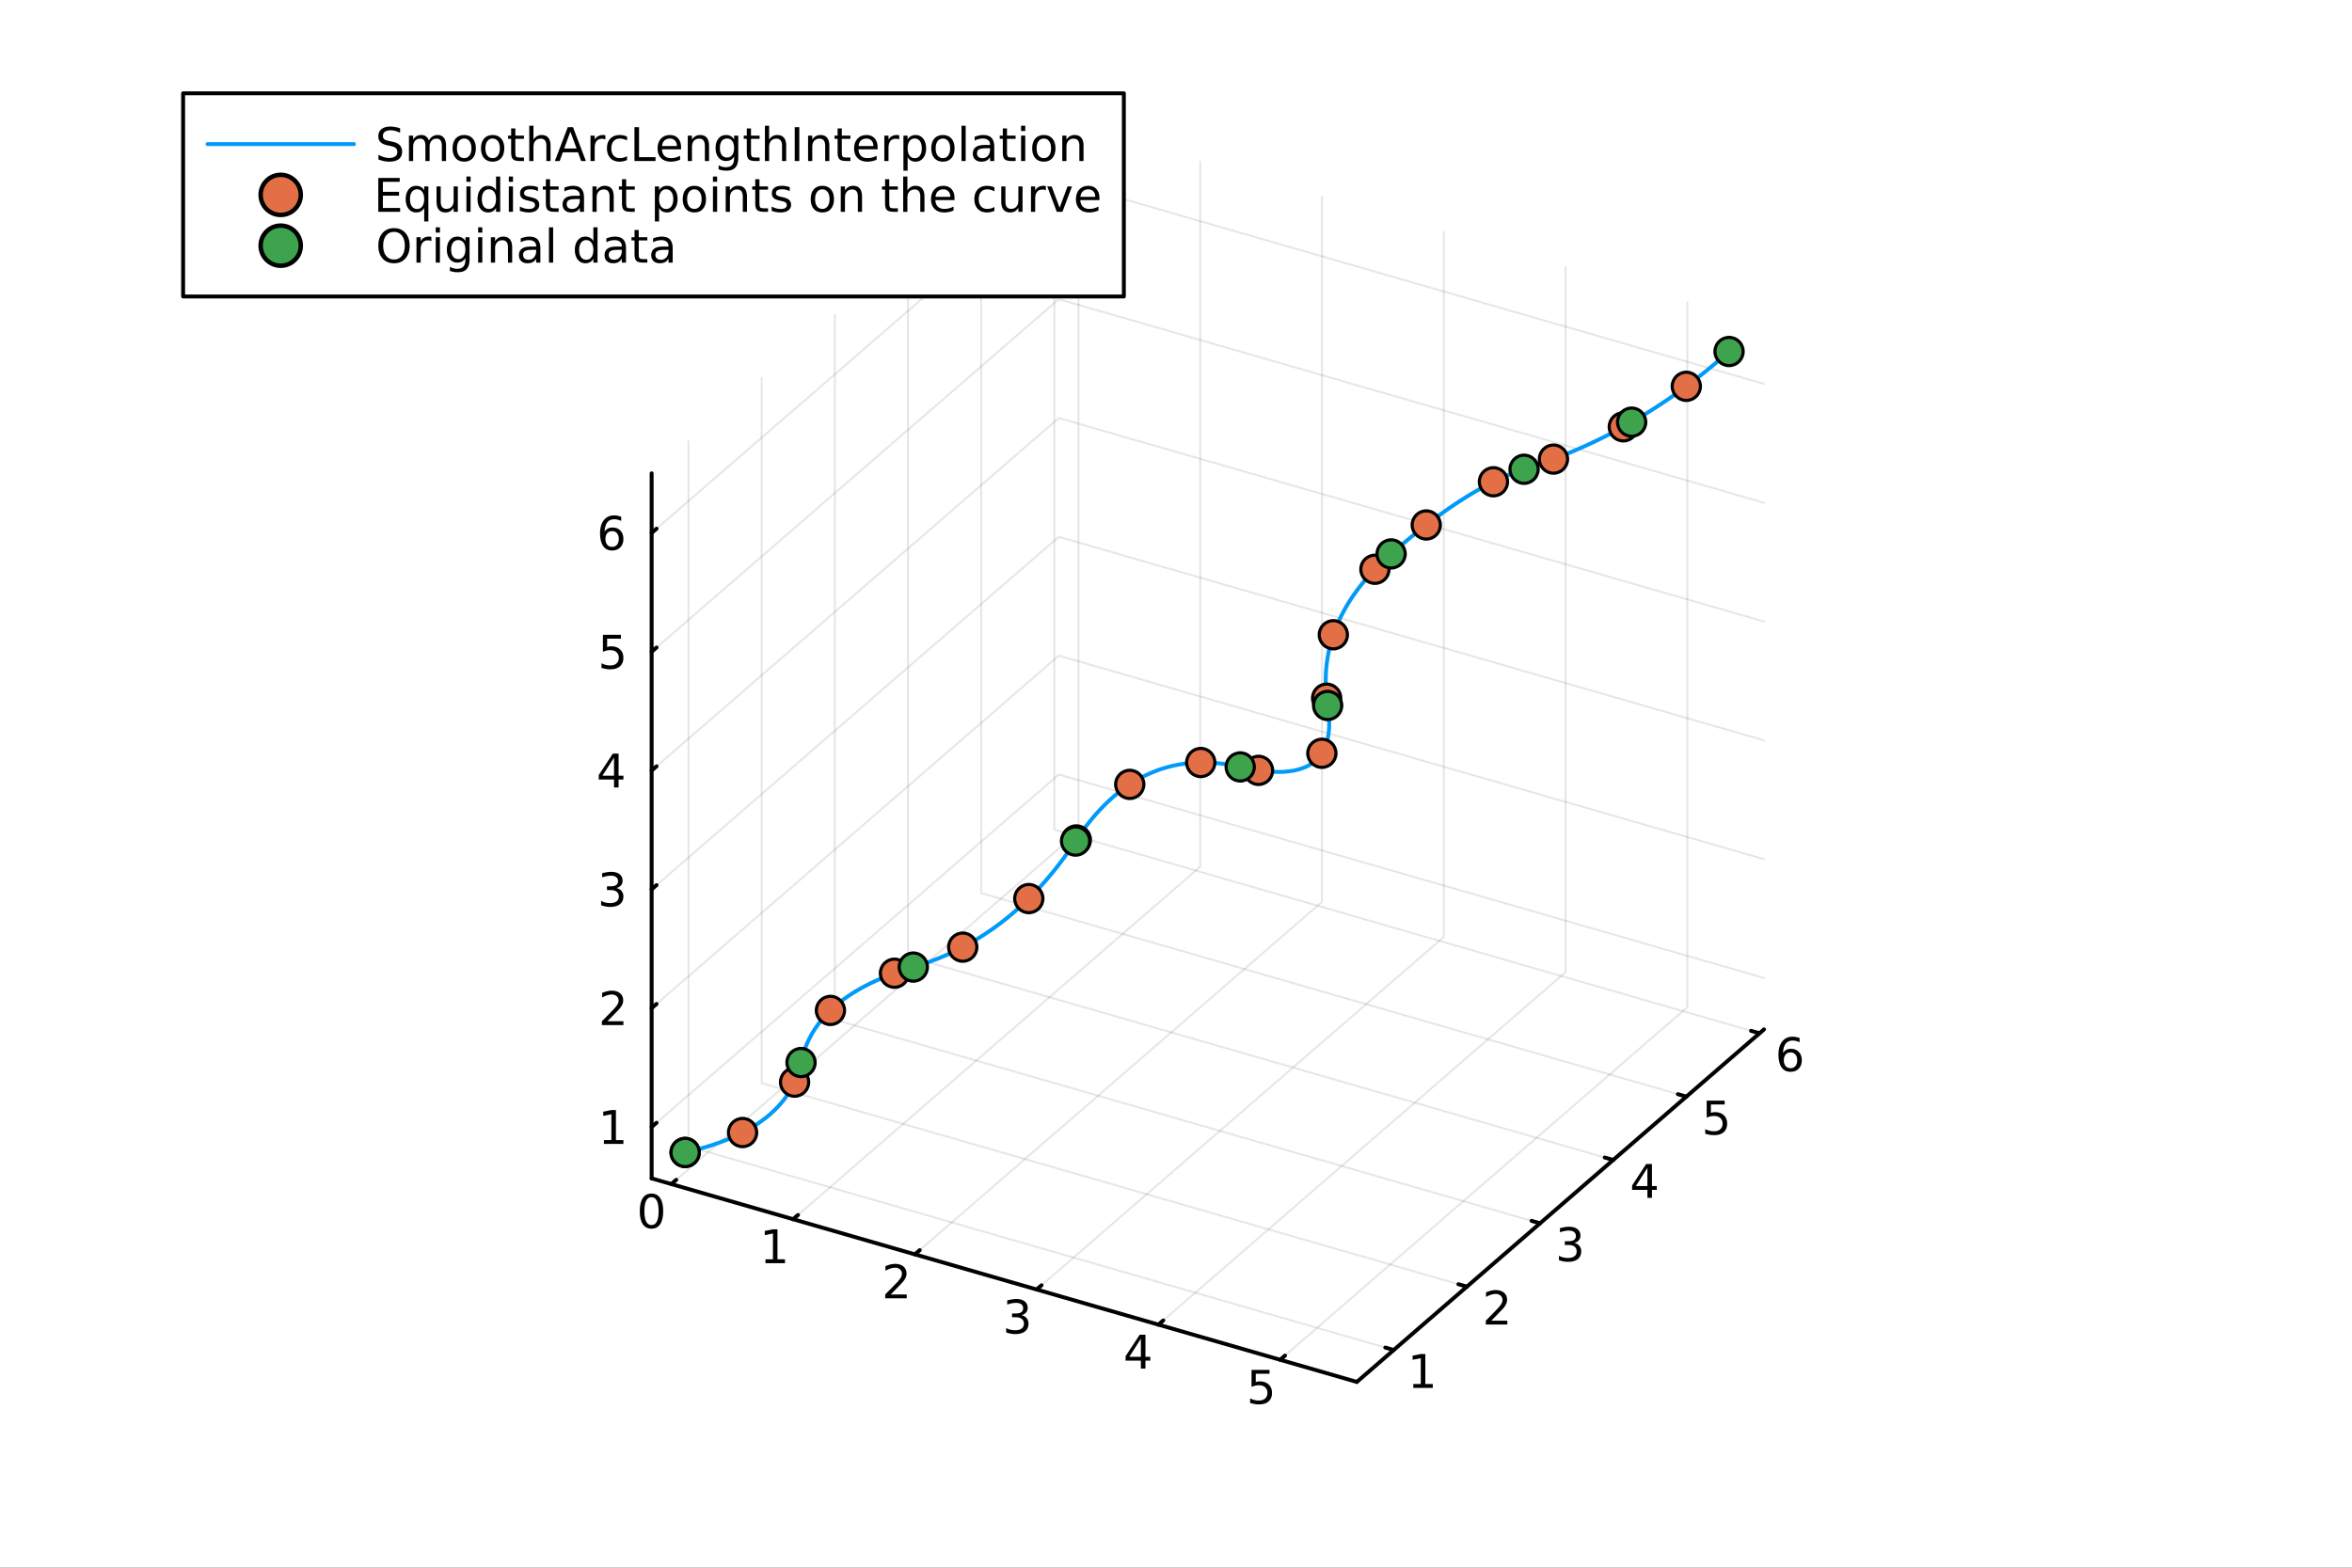 <?xml version="1.0" encoding="utf-8"?>
<svg xmlns="http://www.w3.org/2000/svg" xmlns:xlink="http://www.w3.org/1999/xlink" width="600" height="400" viewBox="0 0 2400 1600">
<rect x="0" y="0" width="2400" height="1600" fill="#333333" stroke="none"/>
<defs>
  <clipPath id="clip450">
    <rect x="0" y="0" width="2400" height="1600"/>
  </clipPath>
</defs>
<path clip-path="url(#clip450)" d="M0 1600 L2400 1600 L2400 0 L0 0  Z" fill="#ffffff" fill-rule="evenodd" fill-opacity="1"/>
<defs>
  <clipPath id="clip451">
    <rect x="480" y="0" width="1681" height="1600"/>
  </clipPath>
</defs>
<defs>
  <clipPath id="clip452">
    <rect x="112" y="47" width="2242" height="1440"/>
  </clipPath>
</defs>
<path clip-path="url(#clip452)" d="M-21.27 1771.25 L-21.27 1512.65 L122.204 1383.35 L370.708 1458.01 L370.708 1716.6 L227.234 1845.9 L-21.27 1771.25  Z" fill="#ffffff" fill-rule="evenodd" fill-opacity="1"/>
<polyline clip-path="url(#clip452)" style="stroke:#000000; stroke-linecap:round; stroke-linejoin:round; stroke-width:2; stroke-opacity:0.1; fill:none" points="685.021,1208.48 1100.48,848.679 1100.48,129.077 "/>
<polyline clip-path="url(#clip452)" style="stroke:#000000; stroke-linecap:round; stroke-linejoin:round; stroke-width:2; stroke-opacity:0.1; fill:none" points="809.273,1244.35 1224.74,884.548 1224.74,164.946 "/>
<polyline clip-path="url(#clip452)" style="stroke:#000000; stroke-linecap:round; stroke-linejoin:round; stroke-width:2; stroke-opacity:0.1; fill:none" points="933.525,1280.22 1348.99,920.416 1348.99,200.814 "/>
<polyline clip-path="url(#clip452)" style="stroke:#000000; stroke-linecap:round; stroke-linejoin:round; stroke-width:2; stroke-opacity:0.1; fill:none" points="1057.78,1316.09 1473.24,956.285 1473.24,236.683 "/>
<polyline clip-path="url(#clip452)" style="stroke:#000000; stroke-linecap:round; stroke-linejoin:round; stroke-width:2; stroke-opacity:0.1; fill:none" points="1182.03,1351.95 1597.49,992.153 1597.49,272.551 "/>
<polyline clip-path="url(#clip452)" style="stroke:#000000; stroke-linecap:round; stroke-linejoin:round; stroke-width:2; stroke-opacity:0.1; fill:none" points="1306.28,1387.82 1721.74,1028.02 1721.74,308.42 "/>
<polyline clip-path="url(#clip452)" style="stroke:#000000; stroke-linecap:round; stroke-linejoin:round; stroke-width:2; stroke-opacity:0.1; fill:none" points="1422.18,1377.81 702.583,1170.08 702.583,450.476 "/>
<polyline clip-path="url(#clip452)" style="stroke:#000000; stroke-linecap:round; stroke-linejoin:round; stroke-width:2; stroke-opacity:0.1; fill:none" points="1496.84,1313.16 777.233,1105.43 777.233,385.826 "/>
<polyline clip-path="url(#clip452)" style="stroke:#000000; stroke-linecap:round; stroke-linejoin:round; stroke-width:2; stroke-opacity:0.1; fill:none" points="1571.49,1248.51 851.884,1040.78 851.884,321.177 "/>
<polyline clip-path="url(#clip452)" style="stroke:#000000; stroke-linecap:round; stroke-linejoin:round; stroke-width:2; stroke-opacity:0.1; fill:none" points="1646.14,1183.86 926.535,976.129 926.535,256.527 "/>
<polyline clip-path="url(#clip452)" style="stroke:#000000; stroke-linecap:round; stroke-linejoin:round; stroke-width:2; stroke-opacity:0.1; fill:none" points="1720.79,1119.21 1001.19,911.48 1001.19,191.878 "/>
<polyline clip-path="url(#clip452)" style="stroke:#000000; stroke-linecap:round; stroke-linejoin:round; stroke-width:2; stroke-opacity:0.1; fill:none" points="1795.44,1054.56 1075.84,846.83 1075.84,127.228 "/>
<polyline clip-path="url(#clip452)" style="stroke:#000000; stroke-linecap:round; stroke-linejoin:round; stroke-width:2; stroke-opacity:0.1; fill:none" points="664.934,1150.22 1080.4,790.42 1800,998.151 "/>
<polyline clip-path="url(#clip452)" style="stroke:#000000; stroke-linecap:round; stroke-linejoin:round; stroke-width:2; stroke-opacity:0.1; fill:none" points="664.934,1028.96 1080.4,669.158 1800,876.889 "/>
<polyline clip-path="url(#clip452)" style="stroke:#000000; stroke-linecap:round; stroke-linejoin:round; stroke-width:2; stroke-opacity:0.1; fill:none" points="664.934,907.697 1080.4,547.896 1800,755.627 "/>
<polyline clip-path="url(#clip452)" style="stroke:#000000; stroke-linecap:round; stroke-linejoin:round; stroke-width:2; stroke-opacity:0.1; fill:none" points="664.934,786.435 1080.4,426.634 1800,634.365 "/>
<polyline clip-path="url(#clip452)" style="stroke:#000000; stroke-linecap:round; stroke-linejoin:round; stroke-width:2; stroke-opacity:0.1; fill:none" points="664.934,665.172 1080.4,305.371 1800,513.103 "/>
<polyline clip-path="url(#clip452)" style="stroke:#000000; stroke-linecap:round; stroke-linejoin:round; stroke-width:2; stroke-opacity:0.1; fill:none" points="664.934,543.91 1080.4,184.109 1800,391.84 "/>
<polyline clip-path="url(#clip450)" style="stroke:#000000; stroke-linecap:round; stroke-linejoin:round; stroke-width:4; stroke-opacity:1; fill:none" points="664.934,1202.68 1384.54,1410.41 "/>
<polyline clip-path="url(#clip450)" style="stroke:#000000; stroke-linecap:round; stroke-linejoin:round; stroke-width:4; stroke-opacity:1; fill:none" points="685.021,1208.48 690.006,1204.16 "/>
<polyline clip-path="url(#clip450)" style="stroke:#000000; stroke-linecap:round; stroke-linejoin:round; stroke-width:4; stroke-opacity:1; fill:none" points="809.273,1244.35 814.258,1240.03 "/>
<polyline clip-path="url(#clip450)" style="stroke:#000000; stroke-linecap:round; stroke-linejoin:round; stroke-width:4; stroke-opacity:1; fill:none" points="933.525,1280.22 938.511,1275.9 "/>
<polyline clip-path="url(#clip450)" style="stroke:#000000; stroke-linecap:round; stroke-linejoin:round; stroke-width:4; stroke-opacity:1; fill:none" points="1057.78,1316.09 1062.76,1311.77 "/>
<polyline clip-path="url(#clip450)" style="stroke:#000000; stroke-linecap:round; stroke-linejoin:round; stroke-width:4; stroke-opacity:1; fill:none" points="1182.03,1351.95 1187.01,1347.64 "/>
<polyline clip-path="url(#clip450)" style="stroke:#000000; stroke-linecap:round; stroke-linejoin:round; stroke-width:4; stroke-opacity:1; fill:none" points="1306.28,1387.82 1311.27,1383.51 "/>
<path clip-path="url(#clip450)" d="M664.791 1221.86 Q661.18 1221.86 659.351 1225.43 Q657.545 1228.97 657.545 1236.1 Q657.545 1243.2 659.351 1246.77 Q661.18 1250.31 664.791 1250.31 Q668.425 1250.31 670.231 1246.77 Q672.059 1243.2 672.059 1236.1 Q672.059 1228.97 670.231 1225.43 Q668.425 1221.86 664.791 1221.86 M664.791 1218.16 Q670.601 1218.16 673.656 1222.76 Q676.735 1227.35 676.735 1236.1 Q676.735 1244.82 673.656 1249.43 Q670.601 1254.01 664.791 1254.01 Q658.981 1254.01 655.902 1249.43 Q652.846 1244.82 652.846 1236.1 Q652.846 1227.35 655.902 1222.76 Q658.981 1218.16 664.791 1218.16 Z" fill="#000000" fill-rule="nonzero" fill-opacity="1" /><path clip-path="url(#clip450)" d="M781.08 1285.28 L788.719 1285.28 L788.719 1258.91 L780.409 1260.58 L780.409 1256.32 L788.672 1254.65 L793.348 1254.65 L793.348 1285.28 L800.987 1285.28 L800.987 1289.21 L781.08 1289.21 L781.08 1285.28 Z" fill="#000000" fill-rule="nonzero" fill-opacity="1" /><path clip-path="url(#clip450)" d="M908.92 1321.14 L925.239 1321.14 L925.239 1325.08 L903.295 1325.08 L903.295 1321.14 Q905.957 1318.39 910.54 1313.76 Q915.147 1309.11 916.327 1307.76 Q918.573 1305.24 919.452 1303.51 Q920.355 1301.75 920.355 1300.06 Q920.355 1297.3 918.411 1295.57 Q916.489 1293.83 913.387 1293.83 Q911.188 1293.83 908.735 1294.59 Q906.304 1295.36 903.526 1296.91 L903.526 1292.19 Q906.35 1291.05 908.804 1290.47 Q911.258 1289.89 913.295 1289.89 Q918.665 1289.89 921.86 1292.58 Q925.054 1295.26 925.054 1299.76 Q925.054 1301.89 924.244 1303.81 Q923.457 1305.7 921.35 1308.3 Q920.772 1308.97 917.67 1312.19 Q914.568 1315.38 908.92 1321.14 Z" fill="#000000" fill-rule="nonzero" fill-opacity="1" /><path clip-path="url(#clip450)" d="M1042.36 1342.31 Q1045.72 1343.03 1047.59 1345.3 Q1049.49 1347.57 1049.49 1350.9 Q1049.49 1356.02 1045.97 1358.82 Q1042.45 1361.62 1035.97 1361.62 Q1033.8 1361.62 1031.48 1361.18 Q1029.19 1360.76 1026.74 1359.91 L1026.74 1355.39 Q1028.68 1356.53 1031 1357.11 Q1033.31 1357.68 1035.83 1357.68 Q1040.23 1357.68 1042.52 1355.95 Q1044.84 1354.21 1044.84 1350.9 Q1044.84 1347.85 1042.69 1346.13 Q1040.56 1344.4 1036.74 1344.4 L1032.71 1344.4 L1032.71 1340.55 L1036.92 1340.55 Q1040.37 1340.55 1042.2 1339.19 Q1044.03 1337.8 1044.03 1335.21 Q1044.03 1332.55 1042.13 1331.13 Q1040.26 1329.7 1036.74 1329.7 Q1034.82 1329.7 1032.62 1330.11 Q1030.42 1330.53 1027.78 1331.41 L1027.78 1327.24 Q1030.44 1326.5 1032.76 1326.13 Q1035.09 1325.76 1037.15 1325.76 Q1042.48 1325.76 1045.58 1328.19 Q1048.68 1330.6 1048.68 1334.72 Q1048.68 1337.59 1047.04 1339.58 Q1045.39 1341.55 1042.36 1342.31 Z" fill="#000000" fill-rule="nonzero" fill-opacity="1" /><path clip-path="url(#clip450)" d="M1164.16 1366.33 L1152.35 1384.78 L1164.16 1384.78 L1164.16 1366.33 M1162.93 1362.26 L1168.81 1362.26 L1168.81 1384.78 L1173.74 1384.78 L1173.74 1388.67 L1168.81 1388.67 L1168.81 1396.82 L1164.16 1396.82 L1164.16 1388.67 L1148.56 1388.67 L1148.56 1384.15 L1162.93 1362.26 Z" fill="#000000" fill-rule="nonzero" fill-opacity="1" /><path clip-path="url(#clip450)" d="M1277.09 1398.13 L1295.45 1398.13 L1295.45 1402.06 L1281.38 1402.06 L1281.38 1410.53 Q1282.39 1410.19 1283.41 1410.02 Q1284.43 1409.84 1285.45 1409.84 Q1291.24 1409.84 1294.62 1413.01 Q1298 1416.18 1298 1421.6 Q1298 1427.18 1294.52 1430.28 Q1291.05 1433.36 1284.73 1433.36 Q1282.56 1433.36 1280.29 1432.99 Q1278.04 1432.62 1275.63 1431.87 L1275.63 1427.18 Q1277.72 1428.31 1279.94 1428.87 Q1282.16 1429.42 1284.64 1429.42 Q1288.64 1429.42 1290.98 1427.31 Q1293.32 1425.21 1293.32 1421.6 Q1293.32 1417.99 1290.98 1415.88 Q1288.64 1413.77 1284.64 1413.77 Q1282.76 1413.77 1280.89 1414.19 Q1279.04 1414.61 1277.09 1415.49 L1277.09 1398.13 Z" fill="#000000" fill-rule="nonzero" fill-opacity="1" /><polyline clip-path="url(#clip450)" style="stroke:#000000; stroke-linecap:round; stroke-linejoin:round; stroke-width:4; stroke-opacity:1; fill:none" points="1384.54,1410.41 1800,1050.61 "/>
<polyline clip-path="url(#clip450)" style="stroke:#000000; stroke-linecap:round; stroke-linejoin:round; stroke-width:4; stroke-opacity:1; fill:none" points="1422.18,1377.81 1413.55,1375.32 "/>
<polyline clip-path="url(#clip450)" style="stroke:#000000; stroke-linecap:round; stroke-linejoin:round; stroke-width:4; stroke-opacity:1; fill:none" points="1496.84,1313.16 1488.2,1310.67 "/>
<polyline clip-path="url(#clip450)" style="stroke:#000000; stroke-linecap:round; stroke-linejoin:round; stroke-width:4; stroke-opacity:1; fill:none" points="1571.49,1248.51 1562.85,1246.02 "/>
<polyline clip-path="url(#clip450)" style="stroke:#000000; stroke-linecap:round; stroke-linejoin:round; stroke-width:4; stroke-opacity:1; fill:none" points="1646.14,1183.86 1637.5,1181.37 "/>
<polyline clip-path="url(#clip450)" style="stroke:#000000; stroke-linecap:round; stroke-linejoin:round; stroke-width:4; stroke-opacity:1; fill:none" points="1720.79,1119.21 1712.15,1116.72 "/>
<polyline clip-path="url(#clip450)" style="stroke:#000000; stroke-linecap:round; stroke-linejoin:round; stroke-width:4; stroke-opacity:1; fill:none" points="1795.44,1054.56 1786.8,1052.07 "/>
<path clip-path="url(#clip450)" d="M1442.14 1412.55 L1449.78 1412.55 L1449.78 1386.18 L1441.46 1387.85 L1441.46 1383.59 L1449.73 1381.92 L1454.4 1381.92 L1454.4 1412.55 L1462.04 1412.55 L1462.04 1416.48 L1442.14 1416.48 L1442.14 1412.55 Z" fill="#000000" fill-rule="nonzero" fill-opacity="1" /><path clip-path="url(#clip450)" d="M1521.74 1347.9 L1538.06 1347.9 L1538.06 1351.83 L1516.12 1351.83 L1516.12 1347.9 Q1518.78 1345.14 1523.36 1340.51 Q1527.97 1335.86 1529.15 1334.52 Q1531.39 1332 1532.27 1330.26 Q1533.18 1328.5 1533.18 1326.81 Q1533.18 1324.06 1531.23 1322.32 Q1529.31 1320.58 1526.21 1320.58 Q1524.01 1320.58 1521.56 1321.35 Q1519.12 1322.11 1516.35 1323.66 L1516.35 1318.94 Q1519.17 1317.81 1521.62 1317.23 Q1524.08 1316.65 1526.12 1316.65 Q1531.49 1316.65 1534.68 1319.33 Q1537.87 1322.02 1537.87 1326.51 Q1537.87 1328.64 1537.06 1330.56 Q1536.28 1332.46 1534.17 1335.05 Q1533.59 1335.72 1530.49 1338.94 Q1527.39 1342.13 1521.74 1347.9 Z" fill="#000000" fill-rule="nonzero" fill-opacity="1" /><path clip-path="url(#clip450)" d="M1606.39 1268.55 Q1609.75 1269.27 1611.62 1271.54 Q1613.52 1273.8 1613.52 1277.14 Q1613.52 1282.25 1610 1285.05 Q1606.48 1287.86 1600 1287.86 Q1597.83 1287.86 1595.51 1287.42 Q1593.22 1287 1590.77 1286.14 L1590.77 1281.63 Q1592.71 1282.76 1595.03 1283.34 Q1597.34 1283.92 1599.86 1283.92 Q1604.26 1283.92 1606.55 1282.18 Q1608.87 1280.45 1608.87 1277.14 Q1608.87 1274.08 1606.72 1272.37 Q1604.59 1270.63 1600.77 1270.63 L1596.74 1270.63 L1596.74 1266.79 L1600.95 1266.79 Q1604.4 1266.79 1606.23 1265.42 Q1608.06 1264.04 1608.06 1261.44 Q1608.06 1258.78 1606.16 1257.37 Q1604.28 1255.93 1600.77 1255.93 Q1598.85 1255.93 1596.65 1256.35 Q1594.45 1256.77 1591.81 1257.65 L1591.81 1253.48 Q1594.47 1252.74 1596.78 1252.37 Q1599.12 1252 1601.18 1252 Q1606.51 1252 1609.61 1254.43 Q1612.71 1256.84 1612.71 1260.96 Q1612.71 1263.83 1611.07 1265.82 Q1609.42 1267.79 1606.39 1268.55 Z" fill="#000000" fill-rule="nonzero" fill-opacity="1" /><path clip-path="url(#clip450)" d="M1681.02 1192.05 L1669.21 1210.5 L1681.02 1210.5 L1681.02 1192.05 M1679.79 1187.97 L1685.67 1187.97 L1685.67 1210.5 L1690.6 1210.5 L1690.6 1214.39 L1685.67 1214.39 L1685.67 1222.53 L1681.02 1222.53 L1681.02 1214.39 L1665.42 1214.39 L1665.42 1209.87 L1679.79 1187.97 Z" fill="#000000" fill-rule="nonzero" fill-opacity="1" /><path clip-path="url(#clip450)" d="M1741.53 1123.32 L1759.88 1123.32 L1759.88 1127.26 L1745.81 1127.26 L1745.81 1135.73 Q1746.83 1135.38 1747.85 1135.22 Q1748.86 1135.04 1749.88 1135.04 Q1755.67 1135.04 1759.05 1138.21 Q1762.43 1141.38 1762.43 1146.8 Q1762.43 1152.38 1758.96 1155.48 Q1755.48 1158.56 1749.17 1158.56 Q1746.99 1158.56 1744.72 1158.19 Q1742.48 1157.82 1740.07 1157.07 L1740.07 1152.38 Q1742.15 1153.51 1744.37 1154.07 Q1746.6 1154.62 1749.07 1154.62 Q1753.08 1154.62 1755.42 1152.51 Q1757.75 1150.41 1757.75 1146.8 Q1757.75 1143.19 1755.42 1141.08 Q1753.08 1138.97 1749.07 1138.97 Q1747.2 1138.97 1745.32 1139.39 Q1743.47 1139.81 1741.53 1140.69 L1741.53 1123.32 Z" fill="#000000" fill-rule="nonzero" fill-opacity="1" /><path clip-path="url(#clip450)" d="M1827.06 1074.09 Q1823.91 1074.09 1822.06 1076.24 Q1820.23 1078.4 1820.23 1082.15 Q1820.23 1085.87 1822.06 1088.05 Q1823.91 1090.2 1827.06 1090.2 Q1830.2 1090.2 1832.03 1088.05 Q1833.89 1085.87 1833.89 1082.15 Q1833.89 1078.4 1832.03 1076.24 Q1830.2 1074.09 1827.06 1074.09 M1836.34 1059.44 L1836.34 1063.7 Q1834.58 1062.87 1832.77 1062.43 Q1830.99 1061.99 1829.23 1061.99 Q1824.6 1061.99 1822.15 1065.11 Q1819.72 1068.24 1819.37 1074.55 Q1820.74 1072.54 1822.8 1071.48 Q1824.86 1070.39 1827.33 1070.39 Q1832.54 1070.39 1835.55 1073.56 Q1838.58 1076.71 1838.58 1082.15 Q1838.58 1087.47 1835.44 1090.69 Q1832.29 1093.91 1827.06 1093.91 Q1821.06 1093.91 1817.89 1089.32 Q1814.72 1084.72 1814.72 1075.99 Q1814.72 1067.8 1818.61 1062.93 Q1822.5 1058.05 1829.05 1058.05 Q1830.81 1058.05 1832.59 1058.4 Q1834.39 1058.74 1836.34 1059.44 Z" fill="#000000" fill-rule="nonzero" fill-opacity="1" /><polyline clip-path="url(#clip450)" style="stroke:#000000; stroke-linecap:round; stroke-linejoin:round; stroke-width:4; stroke-opacity:1; fill:none" points="664.934,1202.68 664.934,483.08 "/>
<polyline clip-path="url(#clip450)" style="stroke:#000000; stroke-linecap:round; stroke-linejoin:round; stroke-width:4; stroke-opacity:1; fill:none" points="664.934,1150.22 669.92,1145.9 "/>
<polyline clip-path="url(#clip450)" style="stroke:#000000; stroke-linecap:round; stroke-linejoin:round; stroke-width:4; stroke-opacity:1; fill:none" points="664.934,1028.96 669.92,1024.64 "/>
<polyline clip-path="url(#clip450)" style="stroke:#000000; stroke-linecap:round; stroke-linejoin:round; stroke-width:4; stroke-opacity:1; fill:none" points="664.934,907.697 669.92,903.379 "/>
<polyline clip-path="url(#clip450)" style="stroke:#000000; stroke-linecap:round; stroke-linejoin:round; stroke-width:4; stroke-opacity:1; fill:none" points="664.934,786.435 669.92,782.117 "/>
<polyline clip-path="url(#clip450)" style="stroke:#000000; stroke-linecap:round; stroke-linejoin:round; stroke-width:4; stroke-opacity:1; fill:none" points="664.934,665.172 669.92,660.855 "/>
<polyline clip-path="url(#clip450)" style="stroke:#000000; stroke-linecap:round; stroke-linejoin:round; stroke-width:4; stroke-opacity:1; fill:none" points="664.934,543.91 669.92,539.593 "/>
<path clip-path="url(#clip450)" d="M616.227 1163.57 L623.866 1163.57 L623.866 1137.2 L615.556 1138.87 L615.556 1134.61 L623.82 1132.94 L628.496 1132.94 L628.496 1163.57 L636.134 1163.57 L636.134 1167.5 L616.227 1167.5 L616.227 1163.57 Z" fill="#000000" fill-rule="nonzero" fill-opacity="1" /><path clip-path="url(#clip450)" d="M619.815 1042.3 L636.134 1042.3 L636.134 1046.24 L614.19 1046.24 L614.19 1042.3 Q616.852 1039.55 621.435 1034.92 Q626.042 1030.27 627.222 1028.92 Q629.468 1026.4 630.347 1024.67 Q631.25 1022.91 631.25 1021.22 Q631.25 1018.46 629.306 1016.73 Q627.384 1014.99 624.283 1014.99 Q622.084 1014.99 619.63 1015.75 Q617.199 1016.52 614.422 1018.07 L614.422 1013.35 Q617.246 1012.21 619.699 1011.63 Q622.153 1011.05 624.19 1011.05 Q629.56 1011.05 632.755 1013.74 Q635.949 1016.42 635.949 1020.92 Q635.949 1023.04 635.139 1024.97 Q634.352 1026.86 632.246 1029.46 Q631.667 1030.13 628.565 1033.35 Q625.463 1036.54 619.815 1042.3 Z" fill="#000000" fill-rule="nonzero" fill-opacity="1" /><path clip-path="url(#clip450)" d="M629.005 906.343 Q632.361 907.06 634.236 909.329 Q636.134 911.597 636.134 914.931 Q636.134 920.046 632.616 922.847 Q629.097 925.648 622.616 925.648 Q620.44 925.648 618.125 925.208 Q615.834 924.792 613.38 923.935 L613.38 919.421 Q615.324 920.556 617.639 921.134 Q619.954 921.713 622.477 921.713 Q626.875 921.713 629.167 919.977 Q631.482 918.241 631.482 914.931 Q631.482 911.875 629.329 910.162 Q627.199 908.426 623.38 908.426 L619.352 908.426 L619.352 904.583 L623.565 904.583 Q627.014 904.583 628.843 903.218 Q630.671 901.829 630.671 899.236 Q630.671 896.574 628.773 895.162 Q626.898 893.727 623.38 893.727 Q621.459 893.727 619.26 894.144 Q617.06 894.56 614.422 895.44 L614.422 891.273 Q617.084 890.533 619.398 890.162 Q621.736 889.792 623.797 889.792 Q629.121 889.792 632.222 892.222 Q635.324 894.63 635.324 898.75 Q635.324 901.62 633.681 903.611 Q632.037 905.579 629.005 906.343 Z" fill="#000000" fill-rule="nonzero" fill-opacity="1" /><path clip-path="url(#clip450)" d="M626.551 773.229 L614.746 791.678 L626.551 791.678 L626.551 773.229 M625.324 769.155 L631.204 769.155 L631.204 791.678 L636.134 791.678 L636.134 795.567 L631.204 795.567 L631.204 803.715 L626.551 803.715 L626.551 795.567 L610.949 795.567 L610.949 791.053 L625.324 769.155 Z" fill="#000000" fill-rule="nonzero" fill-opacity="1" /><path clip-path="url(#clip450)" d="M615.232 647.892 L633.588 647.892 L633.588 651.828 L619.514 651.828 L619.514 660.3 Q620.533 659.953 621.551 659.791 Q622.57 659.605 623.588 659.605 Q629.375 659.605 632.755 662.777 Q636.134 665.948 636.134 671.365 Q636.134 676.943 632.662 680.045 Q629.19 683.124 622.871 683.124 Q620.695 683.124 618.426 682.753 Q616.181 682.383 613.773 681.642 L613.773 676.943 Q615.857 678.077 618.079 678.633 Q620.301 679.189 622.778 679.189 Q626.783 679.189 629.121 677.082 Q631.459 674.976 631.459 671.365 Q631.459 667.753 629.121 665.647 Q626.783 663.54 622.778 663.54 Q620.903 663.54 619.028 663.957 Q617.176 664.374 615.232 665.253 L615.232 647.892 Z" fill="#000000" fill-rule="nonzero" fill-opacity="1" /><path clip-path="url(#clip450)" d="M624.607 542.047 Q621.459 542.047 619.607 544.2 Q617.778 546.352 617.778 550.102 Q617.778 553.829 619.607 556.005 Q621.459 558.158 624.607 558.158 Q627.755 558.158 629.584 556.005 Q631.435 553.829 631.435 550.102 Q631.435 546.352 629.584 544.2 Q627.755 542.047 624.607 542.047 M633.889 527.394 L633.889 531.653 Q632.13 530.82 630.324 530.38 Q628.542 529.94 626.783 529.94 Q622.153 529.94 619.699 533.065 Q617.269 536.19 616.922 542.51 Q618.287 540.496 620.347 539.431 Q622.408 538.343 624.884 538.343 Q630.093 538.343 633.102 541.514 Q636.134 544.663 636.134 550.102 Q636.134 555.426 632.986 558.644 Q629.838 561.862 624.607 561.862 Q618.611 561.862 615.44 557.278 Q612.269 552.672 612.269 543.945 Q612.269 535.751 616.158 530.889 Q620.047 526.005 626.597 526.005 Q628.357 526.005 630.139 526.352 Q631.945 526.7 633.889 527.394 Z" fill="#000000" fill-rule="nonzero" fill-opacity="1" /><polyline clip-path="url(#clip452)" style="stroke:#009af9; stroke-linecap:round; stroke-linejoin:round; stroke-width:4; stroke-opacity:1; fill:none" points="699.116,1176.23 700.275,1175.97 701.435,1175.7 702.595,1175.42 703.756,1175.15 704.918,1174.86 706.08,1174.58 707.243,1174.28 708.406,1173.98 709.57,1173.68 710.735,1173.37 711.901,1173.06 713.067,1172.74 714.233,1172.42 715.4,1172.09 716.568,1171.75 717.737,1171.42 718.905,1171.07 720.075,1170.73 721.244,1170.38 722.414,1170.02 723.585,1169.65 724.757,1169.28 725.929,1168.9 727.102,1168.52 728.275,1168.13 729.449,1167.73 730.624,1167.32 731.799,1166.91 732.974,1166.49 734.15,1166.07 735.326,1165.63 736.503,1165.2 737.68,1164.75 738.857,1164.3 740.035,1163.84 741.213,1163.38 742.392,1162.9 743.571,1162.42 744.75,1161.92 745.93,1161.42 747.11,1160.9 748.29,1160.38 749.47,1159.85 750.65,1159.31 751.83,1158.76 753.011,1158.2 754.191,1157.63 755.371,1157.06 756.551,1156.48 757.731,1155.88 758.911,1155.27 760.09,1154.64 761.268,1154 762.446,1153.35 763.623,1152.69 764.8,1152.02 765.975,1151.33 767.15,1150.63 768.324,1149.92 769.497,1149.2 770.668,1148.47 771.837,1147.71 773.005,1146.94 774.17,1146.15 775.333,1145.35 776.493,1144.53 777.65,1143.69 778.804,1142.83 779.955,1141.96 781.103,1141.07 782.248,1140.18 783.389,1139.25 784.524,1138.31 785.653,1137.34 786.775,1136.36 787.892,1135.35 789.001,1134.31 790.103,1133.26 791.197,1132.19 792.285,1131.1 793.364,1129.99 794.432,1128.85 795.488,1127.68 796.531,1126.5 797.56,1125.28 798.576,1124.05 799.577,1122.78 800.564,1121.5 801.536,1120.2 802.49,1118.87 803.424,1117.52 804.337,1116.15 805.229,1114.75 806.098,1113.34 806.944,1111.9 807.766,1110.44 808.564,1108.97 809.336,1107.48 810.081,1105.97 810.798,1104.45 811.488,1102.92 812.148,1101.37 812.78,1099.82 813.381,1098.25 813.953,1096.68 814.496,1095.1 815.011,1093.52 815.495,1091.93 815.95,1090.34 816.375,1088.75 816.769,1087.16 817.133,1085.58 817.469,1083.99 817.819,1082.4 818.197,1080.82 818.602,1079.23 819.036,1077.65 819.497,1076.07 819.986,1074.49 820.502,1072.92 821.045,1071.35 821.614,1069.78 822.211,1068.22 822.836,1066.67 823.49,1065.13 824.17,1063.6 824.878,1062.07 825.613,1060.56 826.374,1059.06 827.161,1057.57 827.974,1056.09 828.811,1054.63 829.672,1053.18 830.558,1051.75 831.467,1050.33 832.4,1048.93 833.354,1047.55 834.329,1046.18 835.324,1044.84 836.337,1043.5 837.369,1042.19 838.42,1040.9 839.488,1039.63 840.573,1038.37 841.676,1037.14 842.793,1035.93 843.923,1034.73 845.065,1033.55 846.22,1032.39 847.388,1031.25 848.567,1030.13 849.758,1029.03 850.96,1027.95 852.173,1026.89 853.395,1025.84 854.624,1024.82 855.86,1023.8 857.104,1022.81 858.356,1021.83 859.614,1020.87 860.88,1019.93 862.152,1019 863.43,1018.1 864.715,1017.21 866.004,1016.33 867.297,1015.47 868.593,1014.62 869.894,1013.78 871.199,1012.96 872.508,1012.15 873.821,1011.36 875.137,1010.58 876.456,1009.82 877.779,1009.07 879.104,1008.33 880.432,1007.6 881.761,1006.89 883.092,1006.18 884.426,1005.49 885.761,1004.81 887.099,1004.14 888.438,1003.48 889.778,1002.83 891.12,1002.19 892.464,1001.57 893.81,1000.95 895.156,1000.35 896.503,999.753 897.851,999.164 899.2,998.584 900.549,998.013 901.9,997.451 903.251,996.898 904.603,996.353 905.956,995.818 907.309,995.292 908.662,994.774 910.017,994.266 911.371,993.766 912.726,993.274 914.081,992.787 915.437,992.306 916.792,991.832 918.148,991.365 919.504,990.905 920.861,990.452 922.217,990.006 923.573,989.566 924.93,989.134 926.286,988.709 927.643,988.291 928.999,987.879 930.355,987.475 931.712,987.077 933.068,986.679 934.428,986.274 935.792,985.859 937.159,985.435 938.53,985.001 939.905,984.558 941.284,984.105 942.666,983.642 944.051,983.171 945.439,982.689 946.831,982.199 948.226,981.699 949.624,981.19 951.024,980.672 952.427,980.145 953.832,979.611 955.241,979.065 956.652,978.509 958.066,977.942 959.483,977.364 960.902,976.775 962.324,976.175 963.748,975.565 965.173,974.944 966.601,974.313 968.031,973.671 969.462,973.019 970.895,972.356 972.329,971.686 973.764,971.003 975.2,970.309 976.637,969.604 978.075,968.886 979.514,968.158 980.953,967.418 982.392,966.668 983.831,965.906 985.27,965.133 986.709,964.349 988.147,963.555 989.584,962.75 991.02,961.936 992.455,961.109 993.888,960.272 995.32,959.424 996.75,958.565 998.177,957.695 999.602,956.814 1001.02,955.924 1002.44,955.022 1003.86,954.111 1005.27,953.19 1006.68,952.259 1008.09,951.318 1009.49,950.368 1010.89,949.408 1012.28,948.438 1013.67,947.46 1015.05,946.472 1016.42,945.476 1017.8,944.471 1019.16,943.457 1020.52,942.435 1021.88,941.405 1023.22,940.367 1024.57,939.321 1025.9,938.268 1027.23,937.207 1028.55,936.14 1029.86,935.066 1031.17,933.985 1032.47,932.897 1033.76,931.803 1035.04,930.703 1036.32,929.597 1037.58,928.485 1038.84,927.367 1040.09,926.244 1041.33,925.116 1042.57,923.984 1043.8,922.847 1045.01,921.706 1046.22,920.561 1047.42,919.411 1048.61,918.258 1049.8,917.1 1050.97,915.939 1052.14,914.774 1053.29,913.606 1054.44,912.434 1055.57,911.26 1056.7,910.084 1057.82,908.905 1058.94,907.723 1060.04,906.54 1061.14,905.354 1062.22,904.166 1063.3,902.976 1064.37,901.784 1065.43,900.591 1066.48,899.395 1067.52,898.199 1068.55,897 1069.58,895.801 1070.59,894.6 1071.6,893.399 1072.6,892.197 1073.6,890.994 1074.58,889.79 1075.56,888.586 1076.53,887.381 1077.49,886.175 1078.44,884.969 1079.39,883.763 1080.32,882.556 1081.25,881.349 1082.17,880.142 1083.08,878.935 1083.98,877.727 1084.88,876.52 1085.77,875.312 1086.65,874.105 1087.53,872.898 1088.4,871.691 1089.26,870.484 1090.12,869.278 1090.97,868.072 1091.81,866.866 1092.64,865.661 1093.47,864.456 1094.29,863.251 1095.1,862.048 1095.91,860.844 1096.71,859.642 1097.5,858.44 1098.29,857.237 1099.09,856.035 1099.89,854.834 1100.71,853.632 1101.54,852.431 1102.38,851.23 1103.24,850.03 1104.1,848.83 1104.97,847.632 1105.85,846.433 1106.75,845.236 1107.65,844.04 1108.57,842.845 1109.49,841.651 1110.43,840.458 1111.37,839.266 1112.32,838.075 1113.28,836.886 1114.26,835.7 1115.25,834.515 1116.25,833.333 1117.27,832.154 1118.3,830.978 1119.35,829.806 1120.41,828.636 1121.48,827.47 1122.57,826.308 1123.67,825.149 1124.78,823.995 1125.9,822.844 1127.03,821.696 1128.18,820.555 1129.34,819.42 1130.52,818.292 1131.72,817.171 1132.93,816.058 1134.16,814.952 1135.4,813.855 1136.66,812.766 1137.93,811.686 1139.22,810.614 1140.51,809.552 1141.82,808.498 1143.14,807.456 1144.48,806.427 1145.84,805.411 1147.21,804.409 1148.59,803.421 1149.98,802.447 1151.39,801.489 1152.8,800.546 1154.23,799.618 1155.67,798.707 1157.12,797.813 1158.58,796.937 1160.04,796.08 1161.52,795.241 1163,794.422 1164.49,793.623 1165.98,792.843 1167.48,792.085 1168.99,791.347 1170.5,790.63 1172.01,789.936 1173.52,789.262 1175.04,788.61 1176.55,787.979 1178.07,787.37 1179.58,786.783 1181.09,786.218 1182.61,785.675 1184.11,785.155 1185.62,784.658 1187.12,784.183 1188.62,783.733 1190.11,783.3 1191.6,782.884 1193.08,782.488 1194.56,782.11 1196.03,781.752 1197.5,781.414 1198.96,781.096 1200.41,780.797 1201.85,780.518 1203.29,780.258 1204.72,780.019 1206.14,779.8 1207.55,779.595 1208.96,779.4 1210.36,779.22 1211.76,779.055 1213.14,778.904 1214.52,778.769 1215.89,778.648 1217.25,778.542 1218.61,778.45 1219.96,778.374 1221.29,778.313 1222.62,778.266 1223.94,778.234 1225.25,778.217 1226.56,778.205 1227.86,778.201 1229.15,778.208 1230.44,778.226 1231.72,778.253 1232.99,778.291 1234.26,778.34 1235.52,778.399 1236.77,778.468 1238.02,778.548 1239.25,778.638 1240.48,778.738 1241.7,778.849 1242.92,778.97 1244.12,779.101 1245.33,779.239 1246.52,779.379 1247.72,779.527 1248.91,779.682 1250.09,779.844 1251.26,780.013 1252.43,780.19 1253.6,780.373 1254.76,780.563 1255.91,780.761 1257.06,780.966 1258.2,781.177 1259.34,781.396 1260.46,781.622 1261.59,781.855 1262.7,782.095 1263.82,782.342 1264.92,782.595 1266.03,782.849 1267.13,783.103 1268.24,783.354 1269.35,783.6 1270.47,783.84 1271.59,784.073 1272.71,784.301 1273.84,784.523 1274.98,784.74 1276.11,784.95 1277.26,785.154 1278.4,785.353 1279.56,785.545 1280.71,785.732 1281.87,785.912 1283.04,786.087 1284.21,786.256 1285.38,786.42 1286.55,786.582 1287.73,786.74 1288.91,786.886 1290.11,787.022 1291.31,787.147 1292.51,787.261 1293.73,787.365 1294.95,787.457 1296.18,787.539 1297.41,787.609 1298.66,787.669 1299.91,787.717 1301.16,787.755 1302.42,787.783 1303.69,787.809 1304.96,787.823 1306.24,787.815 1307.54,787.785 1308.85,787.732 1310.17,787.658 1311.5,787.562 1312.84,787.445 1314.19,787.305 1315.56,787.143 1316.93,786.96 1318.31,786.77 1319.69,786.552 1321.1,786.288 1322.52,785.978 1323.95,785.622 1325.4,785.221 1326.86,784.775 1328.33,784.285 1329.8,783.757 1331.28,783.192 1332.76,782.549 1334.23,781.83 1335.7,781.039 1337.14,780.18 1338.56,779.258 1339.95,778.275 1341.29,777.23 1342.58,776.131 1343.8,774.984 1344.96,773.796 1346.03,772.575 1347.03,771.33 1347.97,770.073 1348.84,768.806 1349.64,767.534 1350.37,766.26 1351.03,764.989 1351.61,763.725 1352.13,762.47 1352.63,761.218 1353.09,759.972 1353.52,758.733 1353.9,757.503 1354.25,756.282 1354.56,755.071 1354.84,753.871 1355.07,752.683 1355.27,751.508 1355.44,750.338 1355.61,749.17 1355.77,748.009 1355.9,746.854 1356.02,745.706 1356.12,744.566 1356.2,743.432 1356.26,742.306 1356.3,741.188 1356.32,740.077 1356.32,738.974 1356.31,737.88 1356.28,736.79 1356.26,735.701 1356.22,734.616 1356.18,733.535 1356.12,732.459 1356.06,731.387 1355.98,730.32 1355.9,729.257 1355.81,728.198 1355.7,727.145 1355.59,726.096 1355.47,725.052 1355.34,724.012 1355.19,722.978 1355.04,721.948 1354.88,720.922 1354.72,719.897 1354.57,718.871 1354.41,717.841 1354.26,716.803 1354.12,715.757 1353.98,714.703 1353.86,713.641 1353.74,712.572 1353.62,711.495 1353.51,710.41 1353.41,709.318 1353.32,708.218 1353.23,707.111 1353.15,705.997 1353.08,704.875 1353.01,703.746 1352.96,702.61 1352.9,701.471 1352.85,700.324 1352.81,699.166 1352.78,697.998 1352.77,696.82 1352.76,695.632 1352.76,694.434 1352.77,693.227 1352.79,692.01 1352.83,690.783 1352.87,689.547 1352.92,688.302 1352.98,687.047 1353.06,685.784 1353.13,684.517 1353.23,683.239 1353.33,681.948 1353.45,680.644 1353.59,679.329 1353.73,678.003 1353.9,676.665 1354.08,675.316 1354.27,673.957 1354.47,672.587 1354.7,671.208 1354.93,669.818 1355.17,668.423 1355.44,667.016 1355.72,665.597 1356.02,664.167 1356.33,662.726 1356.67,661.275 1357.03,659.814 1357.4,658.344 1357.8,656.866 1358.21,655.379 1358.64,653.886 1359.08,652.386 1359.55,650.88 1360.04,649.367 1360.54,647.848 1361.07,646.325 1361.62,644.798 1362.19,643.268 1362.78,641.736 1363.38,640.204 1364.01,638.671 1364.66,637.139 1365.32,635.608 1366,634.081 1366.7,632.557 1367.42,631.038 1368.15,629.525 1368.9,628.018 1369.67,626.519 1370.45,625.028 1371.25,623.547 1372.06,622.075 1372.88,620.613 1373.72,619.163 1374.56,617.723 1375.42,616.296 1376.29,614.882 1377.17,613.482 1378.06,612.096 1378.96,610.725 1379.87,609.37 1380.79,608.031 1381.71,606.702 1382.63,605.385 1383.57,604.083 1384.51,602.795 1385.45,601.522 1386.4,600.263 1387.35,599.02 1388.31,597.793 1389.27,596.583 1390.24,595.388 1391.21,594.211 1392.18,593.044 1393.16,591.886 1394.13,590.74 1395.11,589.607 1396.09,588.487 1397.07,587.38 1398.05,586.286 1399.04,585.205 1400.02,584.138 1401.01,583.084 1402,582.044 1402.98,581.018 1403.97,580.006 1404.96,579.001 1405.95,578.003 1406.94,577.015 1407.93,576.036 1408.92,575.068 1409.91,574.109 1410.9,573.161 1411.89,572.223 1412.88,571.295 1413.86,570.377 1414.85,569.47 1415.84,568.573 1416.83,567.687 1417.82,566.811 1418.8,565.945 1419.79,565.083 1420.78,564.22 1421.77,563.356 1422.77,562.49 1423.77,561.623 1424.78,560.753 1425.79,559.882 1426.81,559.01 1427.84,558.136 1428.87,557.26 1429.9,556.383 1430.95,555.504 1431.99,554.624 1433.04,553.742 1434.1,552.859 1435.16,551.974 1436.23,551.089 1437.3,550.202 1438.38,549.313 1439.46,548.423 1440.55,547.53 1441.65,546.636 1442.76,545.74 1443.87,544.842 1444.99,543.943 1446.12,543.042 1447.25,542.14 1448.39,541.236 1449.54,540.331 1450.69,539.425 1451.84,538.517 1453.01,537.608 1454.18,536.697 1455.36,535.785 1456.55,534.871 1457.75,533.955 1458.96,533.038 1460.17,532.12 1461.4,531.2 1462.63,530.28 1463.87,529.358 1465.11,528.436 1466.36,527.512 1467.62,526.588 1468.89,525.663 1470.17,524.737 1471.47,523.811 1472.77,522.884 1474.07,521.956 1475.39,521.029 1476.72,520.102 1478.05,519.174 1479.4,518.248 1480.74,517.321 1482.1,516.396 1483.47,515.472 1484.85,514.549 1486.24,513.628 1487.63,512.709 1489.04,511.793 1490.45,510.879 1491.87,509.968 1493.29,509.06 1494.73,508.156 1496.16,507.256 1497.61,506.361 1499.06,505.472 1500.52,504.589 1501.98,503.713 1503.44,502.843 1504.91,501.981 1506.38,501.126 1507.85,500.279 1509.32,499.442 1510.8,498.615 1512.27,497.799 1513.74,496.993 1515.21,496.199 1516.67,495.417 1518.13,494.648 1519.59,493.891 1521.04,493.148 1522.48,492.418 1523.91,491.703 1525.34,491.002 1526.75,490.316 1528.16,489.646 1529.55,488.992 1530.94,488.353 1532.31,487.73 1533.67,487.121 1535.02,486.528 1536.35,485.951 1537.67,485.389 1538.97,484.843 1540.26,484.314 1541.54,483.802 1542.8,483.307 1544.04,482.825 1545.27,482.356 1546.49,481.901 1547.69,481.46 1548.88,481.033 1550.05,480.621 1551.21,480.223 1552.35,479.84 1553.48,479.472 1554.58,479.118 1555.68,478.774 1556.78,478.426 1557.89,478.073 1559.01,477.716 1560.13,477.354 1561.25,476.987 1562.39,476.615 1563.53,476.239 1564.67,475.857 1565.83,475.471 1566.98,475.081 1568.15,474.686 1569.32,474.286 1570.49,473.88 1571.68,473.468 1572.87,473.051 1574.07,472.629 1575.27,472.2 1576.49,471.766 1577.71,471.327 1578.93,470.883 1580.16,470.433 1581.4,469.977 1582.65,469.514 1583.9,469.044 1585.17,468.568 1586.44,468.086 1587.71,467.597 1589,467.102 1590.29,466.602 1591.59,466.094 1592.9,465.58 1594.21,465.058 1595.53,464.528 1596.87,463.992 1598.2,463.448 1599.55,462.897 1600.9,462.34 1602.26,461.776 1603.63,461.204 1605.01,460.623 1606.39,460.035 1607.78,459.439 1609.18,458.836 1610.59,458.224 1612,457.606 1613.42,456.98 1614.85,456.346 1616.28,455.703 1617.72,455.053 1619.17,454.394 1620.62,453.728 1622.08,453.054 1623.54,452.373 1625.01,451.684 1626.49,450.986 1627.96,450.281 1629.45,449.569 1630.94,448.848 1632.43,448.121 1633.92,447.387 1635.42,446.645 1636.92,445.897 1638.42,445.141 1639.93,444.379 1641.43,443.611 1642.94,442.836 1644.45,442.055 1645.95,441.269 1647.46,440.477 1648.96,439.68 1650.47,438.877 1651.97,438.07 1653.47,437.258 1654.96,436.442 1656.45,435.623 1657.94,434.799 1659.43,433.972 1660.9,433.142 1662.38,432.309 1663.84,431.473 1665.31,430.635 1666.76,429.795 1668.21,428.953 1669.65,428.109 1671.08,427.265 1672.51,426.419 1673.92,425.572 1675.33,424.725 1676.73,423.878 1678.12,423.03 1679.5,422.182 1680.88,421.335 1682.24,420.488 1683.59,419.642 1684.94,418.796 1686.27,417.952 1687.59,417.109 1688.91,416.266 1690.21,415.425 1691.51,414.586 1692.79,413.748 1694.07,412.912 1695.33,412.078 1696.59,411.245 1697.83,410.415 1699.07,409.586 1700.29,408.76 1701.51,407.935 1702.71,407.113 1703.91,406.294 1705.09,405.476 1706.27,404.662 1707.43,403.849 1708.59,403.038 1709.74,402.23 1710.88,401.425 1712.01,400.622 1713.13,399.821 1714.24,399.023 1715.34,398.228 1716.43,397.436 1717.52,396.645 1718.59,395.857 1719.66,395.072 1720.72,394.289 1721.77,393.508 1722.81,392.731 1723.85,391.956 1724.87,391.183 1725.89,390.414 1726.9,389.646 1727.91,388.88 1728.9,388.117 1729.89,387.357 1730.87,386.599 1731.85,385.843 1732.81,385.09 1733.77,384.34 1734.73,383.592 1735.67,382.846 1736.61,382.102 1737.54,381.361 1738.47,380.622 1739.39,379.885 1740.3,379.15 1741.21,378.417 1742.11,377.687 1743,376.959 1743.89,376.234 1744.77,375.511 1745.65,374.79 1746.52,374.07 1747.38,373.353 1748.24,372.638 1749.09,371.924 1749.94,371.213 1750.79,370.504 1751.62,369.797 1752.45,369.092 1753.28,368.389 1754.1,367.688 1754.92,366.99 1755.73,366.292 1756.53,365.597 1757.34,364.903 1758.13,364.211 1758.93,363.521 1759.71,362.832 1760.5,362.146 1761.27,361.461 1762.05,360.779 1762.82,360.098 1763.58,359.419 1764.34,358.742 "/>
<circle clip-path="url(#clip452)" cx="699.116" cy="1176.23" r="14.4" fill="#e26f46" fill-rule="evenodd" fill-opacity="1" stroke="#000000" stroke-opacity="1" stroke-width="3.2"/>
<circle clip-path="url(#clip452)" cx="757.731" cy="1155.88" r="14.4" fill="#e26f46" fill-rule="evenodd" fill-opacity="1" stroke="#000000" stroke-opacity="1" stroke-width="3.2"/>
<circle clip-path="url(#clip452)" cx="810.798" cy="1104.45" r="14.4" fill="#e26f46" fill-rule="evenodd" fill-opacity="1" stroke="#000000" stroke-opacity="1" stroke-width="3.2"/>
<circle clip-path="url(#clip452)" cx="847.388" cy="1031.25" r="14.4" fill="#e26f46" fill-rule="evenodd" fill-opacity="1" stroke="#000000" stroke-opacity="1" stroke-width="3.2"/>
<circle clip-path="url(#clip452)" cx="912.726" cy="993.274" r="14.4" fill="#e26f46" fill-rule="evenodd" fill-opacity="1" stroke="#000000" stroke-opacity="1" stroke-width="3.2"/>
<circle clip-path="url(#clip452)" cx="982.392" cy="966.668" r="14.4" fill="#e26f46" fill-rule="evenodd" fill-opacity="1" stroke="#000000" stroke-opacity="1" stroke-width="3.2"/>
<circle clip-path="url(#clip452)" cx="1049.8" cy="917.1" r="14.4" fill="#e26f46" fill-rule="evenodd" fill-opacity="1" stroke="#000000" stroke-opacity="1" stroke-width="3.2"/>
<circle clip-path="url(#clip452)" cx="1098.29" cy="857.237" r="14.4" fill="#e26f46" fill-rule="evenodd" fill-opacity="1" stroke="#000000" stroke-opacity="1" stroke-width="3.2"/>
<circle clip-path="url(#clip452)" cx="1152.8" cy="800.546" r="14.4" fill="#e26f46" fill-rule="evenodd" fill-opacity="1" stroke="#000000" stroke-opacity="1" stroke-width="3.2"/>
<circle clip-path="url(#clip452)" cx="1225.25" cy="778.217" r="14.4" fill="#e26f46" fill-rule="evenodd" fill-opacity="1" stroke="#000000" stroke-opacity="1" stroke-width="3.2"/>
<circle clip-path="url(#clip452)" cx="1284.21" cy="786.256" r="14.4" fill="#e26f46" fill-rule="evenodd" fill-opacity="1" stroke="#000000" stroke-opacity="1" stroke-width="3.2"/>
<circle clip-path="url(#clip452)" cx="1348.84" cy="768.806" r="14.4" fill="#e26f46" fill-rule="evenodd" fill-opacity="1" stroke="#000000" stroke-opacity="1" stroke-width="3.2"/>
<circle clip-path="url(#clip452)" cx="1353.74" cy="712.572" r="14.4" fill="#e26f46" fill-rule="evenodd" fill-opacity="1" stroke="#000000" stroke-opacity="1" stroke-width="3.2"/>
<circle clip-path="url(#clip452)" cx="1360.54" cy="647.848" r="14.4" fill="#e26f46" fill-rule="evenodd" fill-opacity="1" stroke="#000000" stroke-opacity="1" stroke-width="3.2"/>
<circle clip-path="url(#clip452)" cx="1402.98" cy="581.018" r="14.4" fill="#e26f46" fill-rule="evenodd" fill-opacity="1" stroke="#000000" stroke-opacity="1" stroke-width="3.2"/>
<circle clip-path="url(#clip452)" cx="1455.36" cy="535.785" r="14.4" fill="#e26f46" fill-rule="evenodd" fill-opacity="1" stroke="#000000" stroke-opacity="1" stroke-width="3.2"/>
<circle clip-path="url(#clip452)" cx="1523.91" cy="491.703" r="14.4" fill="#e26f46" fill-rule="evenodd" fill-opacity="1" stroke="#000000" stroke-opacity="1" stroke-width="3.2"/>
<circle clip-path="url(#clip452)" cx="1585.17" cy="468.568" r="14.4" fill="#e26f46" fill-rule="evenodd" fill-opacity="1" stroke="#000000" stroke-opacity="1" stroke-width="3.2"/>
<circle clip-path="url(#clip452)" cx="1656.45" cy="435.623" r="14.4" fill="#e26f46" fill-rule="evenodd" fill-opacity="1" stroke="#000000" stroke-opacity="1" stroke-width="3.2"/>
<circle clip-path="url(#clip452)" cx="1720.72" cy="394.289" r="14.4" fill="#e26f46" fill-rule="evenodd" fill-opacity="1" stroke="#000000" stroke-opacity="1" stroke-width="3.2"/>
<circle clip-path="url(#clip452)" cx="699.116" cy="1176.23" r="14.4" fill="#3da44d" fill-rule="evenodd" fill-opacity="1" stroke="#000000" stroke-opacity="1" stroke-width="3.2"/>
<circle clip-path="url(#clip452)" cx="817.376" cy="1084.43" r="14.4" fill="#3da44d" fill-rule="evenodd" fill-opacity="1" stroke="#000000" stroke-opacity="1" stroke-width="3.2"/>
<circle clip-path="url(#clip452)" cx="931.93" cy="987.013" r="14.4" fill="#3da44d" fill-rule="evenodd" fill-opacity="1" stroke="#000000" stroke-opacity="1" stroke-width="3.2"/>
<circle clip-path="url(#clip452)" cx="1097.52" cy="858.401" r="14.4" fill="#3da44d" fill-rule="evenodd" fill-opacity="1" stroke="#000000" stroke-opacity="1" stroke-width="3.2"/>
<circle clip-path="url(#clip452)" cx="1265.52" cy="782.732" r="14.4" fill="#3da44d" fill-rule="evenodd" fill-opacity="1" stroke="#000000" stroke-opacity="1" stroke-width="3.2"/>
<circle clip-path="url(#clip452)" cx="1354.74" cy="720.01" r="14.4" fill="#3da44d" fill-rule="evenodd" fill-opacity="1" stroke="#000000" stroke-opacity="1" stroke-width="3.2"/>
<circle clip-path="url(#clip452)" cx="1419.5" cy="565.336" r="14.4" fill="#3da44d" fill-rule="evenodd" fill-opacity="1" stroke="#000000" stroke-opacity="1" stroke-width="3.2"/>
<circle clip-path="url(#clip452)" cx="1555.18" cy="478.933" r="14.4" fill="#3da44d" fill-rule="evenodd" fill-opacity="1" stroke="#000000" stroke-opacity="1" stroke-width="3.2"/>
<circle clip-path="url(#clip452)" cx="1664.95" cy="430.841" r="14.4" fill="#3da44d" fill-rule="evenodd" fill-opacity="1" stroke="#000000" stroke-opacity="1" stroke-width="3.2"/>
<circle clip-path="url(#clip452)" cx="1764.34" cy="358.742" r="14.4" fill="#3da44d" fill-rule="evenodd" fill-opacity="1" stroke="#000000" stroke-opacity="1" stroke-width="3.2"/>
<path clip-path="url(#clip450)" d="M186.863 302.578 L1146.8 302.578 L1146.8 95.218 L186.863 95.218  Z" fill="#ffffff" fill-rule="evenodd" fill-opacity="1"/>
<polyline clip-path="url(#clip450)" style="stroke:#000000; stroke-linecap:round; stroke-linejoin:round; stroke-width:4; stroke-opacity:1; fill:none" points="186.863,302.578 1146.8,302.578 1146.8,95.218 186.863,95.218 186.863,302.578 "/>
<polyline clip-path="url(#clip450)" style="stroke:#009af9; stroke-linecap:round; stroke-linejoin:round; stroke-width:4; stroke-opacity:1; fill:none" points="211.758,147.058 361.13,147.058 "/>
<path clip-path="url(#clip450)" d="M408.271 130.912 L408.271 135.472 Q405.609 134.199 403.248 133.574 Q400.887 132.949 398.688 132.949 Q394.868 132.949 392.785 134.43 Q390.725 135.912 390.725 138.643 Q390.725 140.935 392.09 142.115 Q393.479 143.273 397.322 143.99 L400.146 144.569 Q405.377 145.565 407.854 148.088 Q410.354 150.588 410.354 154.801 Q410.354 159.824 406.975 162.416 Q403.618 165.009 397.114 165.009 Q394.66 165.009 391.882 164.453 Q389.128 163.898 386.165 162.81 L386.165 157.995 Q389.012 159.592 391.743 160.402 Q394.475 161.213 397.114 161.213 Q401.118 161.213 403.294 159.639 Q405.47 158.064 405.47 155.148 Q405.47 152.602 403.896 151.166 Q402.345 149.731 398.78 149.014 L395.933 148.458 Q390.702 147.416 388.364 145.194 Q386.026 142.972 386.026 139.014 Q386.026 134.43 389.243 131.791 Q392.484 129.153 398.155 129.153 Q400.586 129.153 403.109 129.592 Q405.632 130.032 408.271 130.912 Z" fill="#000000" fill-rule="nonzero" fill-opacity="1" /><path clip-path="url(#clip450)" d="M437.646 143.389 Q439.243 140.518 441.465 139.153 Q443.687 137.787 446.697 137.787 Q450.748 137.787 452.947 140.634 Q455.146 143.458 455.146 148.689 L455.146 164.338 L450.863 164.338 L450.863 148.828 Q450.863 145.102 449.544 143.296 Q448.224 141.49 445.516 141.49 Q442.206 141.49 440.285 143.69 Q438.363 145.889 438.363 149.685 L438.363 164.338 L434.081 164.338 L434.081 148.828 Q434.081 145.078 432.762 143.296 Q431.442 141.49 428.687 141.49 Q425.424 141.49 423.502 143.713 Q421.581 145.912 421.581 149.685 L421.581 164.338 L417.299 164.338 L417.299 138.412 L421.581 138.412 L421.581 142.44 Q423.039 140.055 425.076 138.921 Q427.113 137.787 429.914 137.787 Q432.738 137.787 434.706 139.222 Q436.697 140.657 437.646 143.389 Z" fill="#000000" fill-rule="nonzero" fill-opacity="1" /><path clip-path="url(#clip450)" d="M473.687 141.398 Q470.261 141.398 468.271 144.083 Q466.28 146.745 466.28 151.398 Q466.28 156.051 468.247 158.736 Q470.238 161.398 473.687 161.398 Q477.09 161.398 479.081 158.713 Q481.071 156.027 481.071 151.398 Q481.071 146.791 479.081 144.106 Q477.09 141.398 473.687 141.398 M473.687 137.787 Q479.243 137.787 482.414 141.398 Q485.585 145.009 485.585 151.398 Q485.585 157.764 482.414 161.398 Q479.243 165.009 473.687 165.009 Q468.109 165.009 464.937 161.398 Q461.789 157.764 461.789 151.398 Q461.789 145.009 464.937 141.398 Q468.109 137.787 473.687 137.787 Z" fill="#000000" fill-rule="nonzero" fill-opacity="1" /><path clip-path="url(#clip450)" d="M502.692 141.398 Q499.266 141.398 497.275 144.083 Q495.284 146.745 495.284 151.398 Q495.284 156.051 497.252 158.736 Q499.243 161.398 502.692 161.398 Q506.094 161.398 508.085 158.713 Q510.076 156.027 510.076 151.398 Q510.076 146.791 508.085 144.106 Q506.094 141.398 502.692 141.398 M502.692 137.787 Q508.247 137.787 511.419 141.398 Q514.59 145.009 514.59 151.398 Q514.59 157.764 511.419 161.398 Q508.247 165.009 502.692 165.009 Q497.113 165.009 493.942 161.398 Q490.794 157.764 490.794 151.398 Q490.794 145.009 493.942 141.398 Q497.113 137.787 502.692 137.787 Z" fill="#000000" fill-rule="nonzero" fill-opacity="1" /><path clip-path="url(#clip450)" d="M525.863 131.051 L525.863 138.412 L534.636 138.412 L534.636 141.722 L525.863 141.722 L525.863 155.796 Q525.863 158.967 526.719 159.87 Q527.599 160.773 530.261 160.773 L534.636 160.773 L534.636 164.338 L530.261 164.338 Q525.33 164.338 523.456 162.509 Q521.581 160.657 521.581 155.796 L521.581 141.722 L518.456 141.722 L518.456 138.412 L521.581 138.412 L521.581 131.051 L525.863 131.051 Z" fill="#000000" fill-rule="nonzero" fill-opacity="1" /><path clip-path="url(#clip450)" d="M561.789 148.689 L561.789 164.338 L557.529 164.338 L557.529 148.828 Q557.529 145.148 556.094 143.319 Q554.659 141.49 551.789 141.49 Q548.34 141.49 546.349 143.69 Q544.358 145.889 544.358 149.685 L544.358 164.338 L540.076 164.338 L540.076 128.319 L544.358 128.319 L544.358 142.44 Q545.886 140.102 547.946 138.944 Q550.029 137.787 552.738 137.787 Q557.205 137.787 559.497 140.565 Q561.789 143.319 561.789 148.689 Z" fill="#000000" fill-rule="nonzero" fill-opacity="1" /><path clip-path="url(#clip450)" d="M582.02 134.384 L575.677 151.583 L588.386 151.583 L582.02 134.384 M579.381 129.778 L584.682 129.778 L597.853 164.338 L592.992 164.338 L589.844 155.472 L574.265 155.472 L571.117 164.338 L566.187 164.338 L579.381 129.778 Z" fill="#000000" fill-rule="nonzero" fill-opacity="1" /><path clip-path="url(#clip450)" d="M617.737 142.393 Q617.02 141.977 616.163 141.791 Q615.33 141.583 614.312 141.583 Q610.7 141.583 608.756 143.944 Q606.835 146.282 606.835 150.68 L606.835 164.338 L602.552 164.338 L602.552 138.412 L606.835 138.412 L606.835 142.44 Q608.177 140.078 610.33 138.944 Q612.483 137.787 615.561 137.787 Q616.001 137.787 616.534 137.856 Q617.066 137.903 617.714 138.018 L617.737 142.393 Z" fill="#000000" fill-rule="nonzero" fill-opacity="1" /><path clip-path="url(#clip450)" d="M639.821 139.407 L639.821 143.389 Q638.015 142.393 636.186 141.907 Q634.381 141.398 632.529 141.398 Q628.386 141.398 626.094 144.037 Q623.802 146.652 623.802 151.398 Q623.802 156.143 626.094 158.782 Q628.386 161.398 632.529 161.398 Q634.381 161.398 636.186 160.912 Q638.015 160.402 639.821 159.407 L639.821 163.342 Q638.038 164.176 636.117 164.592 Q634.219 165.009 632.066 165.009 Q626.21 165.009 622.761 161.328 Q619.311 157.648 619.311 151.398 Q619.311 145.055 622.784 141.421 Q626.279 137.787 632.344 137.787 Q634.311 137.787 636.186 138.203 Q638.061 138.597 639.821 139.407 Z" fill="#000000" fill-rule="nonzero" fill-opacity="1" /><path clip-path="url(#clip450)" d="M647.413 129.778 L652.089 129.778 L652.089 160.402 L668.918 160.402 L668.918 164.338 L647.413 164.338 L647.413 129.778 Z" fill="#000000" fill-rule="nonzero" fill-opacity="1" /><path clip-path="url(#clip450)" d="M694.982 150.31 L694.982 152.393 L675.399 152.393 Q675.677 156.791 678.038 159.106 Q680.422 161.398 684.658 161.398 Q687.112 161.398 689.404 160.796 Q691.718 160.194 693.987 158.99 L693.987 163.018 Q691.695 163.99 689.288 164.5 Q686.881 165.009 684.404 165.009 Q678.2 165.009 674.566 161.398 Q670.955 157.787 670.955 151.629 Q670.955 145.264 674.381 141.537 Q677.83 137.787 683.663 137.787 Q688.894 137.787 691.927 141.166 Q694.982 144.523 694.982 150.31 M690.723 149.06 Q690.677 145.565 688.756 143.481 Q686.857 141.398 683.709 141.398 Q680.144 141.398 677.992 143.412 Q675.862 145.426 675.538 149.083 L690.723 149.06 Z" fill="#000000" fill-rule="nonzero" fill-opacity="1" /><path clip-path="url(#clip450)" d="M723.524 148.689 L723.524 164.338 L719.265 164.338 L719.265 148.828 Q719.265 145.148 717.829 143.319 Q716.394 141.49 713.524 141.49 Q710.075 141.49 708.084 143.69 Q706.093 145.889 706.093 149.685 L706.093 164.338 L701.811 164.338 L701.811 138.412 L706.093 138.412 L706.093 142.44 Q707.621 140.102 709.681 138.944 Q711.765 137.787 714.473 137.787 Q718.941 137.787 721.232 140.565 Q723.524 143.319 723.524 148.689 Z" fill="#000000" fill-rule="nonzero" fill-opacity="1" /><path clip-path="url(#clip450)" d="M749.079 151.074 Q749.079 146.444 747.158 143.898 Q745.26 141.352 741.811 141.352 Q738.385 141.352 736.464 143.898 Q734.565 146.444 734.565 151.074 Q734.565 155.68 736.464 158.226 Q738.385 160.773 741.811 160.773 Q745.26 160.773 747.158 158.226 Q749.079 155.68 749.079 151.074 M753.339 161.12 Q753.339 167.74 750.399 170.958 Q747.459 174.199 741.394 174.199 Q739.149 174.199 737.158 173.851 Q735.167 173.527 733.292 172.833 L733.292 168.689 Q735.167 169.708 736.996 170.194 Q738.825 170.68 740.723 170.68 Q744.913 170.68 746.996 168.481 Q749.079 166.305 749.079 161.884 L749.079 159.777 Q747.76 162.069 745.7 163.203 Q743.64 164.338 740.769 164.338 Q736.001 164.338 733.084 160.703 Q730.167 157.069 730.167 151.074 Q730.167 145.055 733.084 141.421 Q736.001 137.787 740.769 137.787 Q743.64 137.787 745.7 138.921 Q747.76 140.055 749.079 142.347 L749.079 138.412 L753.339 138.412 L753.339 161.12 Z" fill="#000000" fill-rule="nonzero" fill-opacity="1" /><path clip-path="url(#clip450)" d="M766.325 131.051 L766.325 138.412 L775.098 138.412 L775.098 141.722 L766.325 141.722 L766.325 155.796 Q766.325 158.967 767.181 159.87 Q768.061 160.773 770.723 160.773 L775.098 160.773 L775.098 164.338 L770.723 164.338 Q765.792 164.338 763.917 162.509 Q762.042 160.657 762.042 155.796 L762.042 141.722 L758.917 141.722 L758.917 138.412 L762.042 138.412 L762.042 131.051 L766.325 131.051 Z" fill="#000000" fill-rule="nonzero" fill-opacity="1" /><path clip-path="url(#clip450)" d="M802.25 148.689 L802.25 164.338 L797.991 164.338 L797.991 148.828 Q797.991 145.148 796.556 143.319 Q795.121 141.49 792.25 141.49 Q788.801 141.49 786.811 143.69 Q784.82 145.889 784.82 149.685 L784.82 164.338 L780.537 164.338 L780.537 128.319 L784.82 128.319 L784.82 142.44 Q786.348 140.102 788.408 138.944 Q790.491 137.787 793.199 137.787 Q797.667 137.787 799.959 140.565 Q802.25 143.319 802.25 148.689 Z" fill="#000000" fill-rule="nonzero" fill-opacity="1" /><path clip-path="url(#clip450)" d="M810.931 129.778 L815.607 129.778 L815.607 164.338 L810.931 164.338 L810.931 129.778 Z" fill="#000000" fill-rule="nonzero" fill-opacity="1" /><path clip-path="url(#clip450)" d="M846.278 148.689 L846.278 164.338 L842.019 164.338 L842.019 148.828 Q842.019 145.148 840.583 143.319 Q839.148 141.49 836.278 141.49 Q832.829 141.49 830.838 143.69 Q828.847 145.889 828.847 149.685 L828.847 164.338 L824.565 164.338 L824.565 138.412 L828.847 138.412 L828.847 142.44 Q830.375 140.102 832.435 138.944 Q834.519 137.787 837.227 137.787 Q841.695 137.787 843.986 140.565 Q846.278 143.319 846.278 148.689 Z" fill="#000000" fill-rule="nonzero" fill-opacity="1" /><path clip-path="url(#clip450)" d="M858.986 131.051 L858.986 138.412 L867.759 138.412 L867.759 141.722 L858.986 141.722 L858.986 155.796 Q858.986 158.967 859.843 159.87 Q860.722 160.773 863.384 160.773 L867.759 160.773 L867.759 164.338 L863.384 164.338 Q858.454 164.338 856.579 162.509 Q854.704 160.657 854.704 155.796 L854.704 141.722 L851.579 141.722 L851.579 138.412 L854.704 138.412 L854.704 131.051 L858.986 131.051 Z" fill="#000000" fill-rule="nonzero" fill-opacity="1" /><path clip-path="url(#clip450)" d="M895.537 150.31 L895.537 152.393 L875.954 152.393 Q876.231 156.791 878.592 159.106 Q880.977 161.398 885.213 161.398 Q887.667 161.398 889.958 160.796 Q892.273 160.194 894.541 158.99 L894.541 163.018 Q892.25 163.99 889.842 164.5 Q887.435 165.009 884.958 165.009 Q878.755 165.009 875.12 161.398 Q871.509 157.787 871.509 151.629 Q871.509 145.264 874.935 141.537 Q878.384 137.787 884.217 137.787 Q889.449 137.787 892.481 141.166 Q895.537 144.523 895.537 150.31 M891.278 149.06 Q891.231 145.565 889.31 143.481 Q887.412 141.398 884.264 141.398 Q880.699 141.398 878.546 143.412 Q876.417 145.426 876.093 149.083 L891.278 149.06 Z" fill="#000000" fill-rule="nonzero" fill-opacity="1" /><path clip-path="url(#clip450)" d="M917.551 142.393 Q916.833 141.977 915.977 141.791 Q915.143 141.583 914.125 141.583 Q910.514 141.583 908.569 143.944 Q906.648 146.282 906.648 150.68 L906.648 164.338 L902.366 164.338 L902.366 138.412 L906.648 138.412 L906.648 142.44 Q907.99 140.078 910.143 138.944 Q912.296 137.787 915.375 137.787 Q915.815 137.787 916.347 137.856 Q916.879 137.903 917.527 138.018 L917.551 142.393 Z" fill="#000000" fill-rule="nonzero" fill-opacity="1" /><path clip-path="url(#clip450)" d="M926.139 160.449 L926.139 174.199 L921.856 174.199 L921.856 138.412 L926.139 138.412 L926.139 142.347 Q927.481 140.032 929.518 138.921 Q931.578 137.787 934.426 137.787 Q939.148 137.787 942.088 141.537 Q945.05 145.287 945.05 151.398 Q945.05 157.509 942.088 161.259 Q939.148 165.009 934.426 165.009 Q931.578 165.009 929.518 163.898 Q927.481 162.763 926.139 160.449 M940.629 151.398 Q940.629 146.699 938.685 144.037 Q936.763 141.352 933.384 141.352 Q930.004 141.352 928.06 144.037 Q926.139 146.699 926.139 151.398 Q926.139 156.097 928.06 158.782 Q930.004 161.444 933.384 161.444 Q936.763 161.444 938.685 158.782 Q940.629 156.097 940.629 151.398 Z" fill="#000000" fill-rule="nonzero" fill-opacity="1" /><path clip-path="url(#clip450)" d="M962.157 141.398 Q958.731 141.398 956.74 144.083 Q954.749 146.745 954.749 151.398 Q954.749 156.051 956.717 158.736 Q958.708 161.398 962.157 161.398 Q965.56 161.398 967.55 158.713 Q969.541 156.027 969.541 151.398 Q969.541 146.791 967.55 144.106 Q965.56 141.398 962.157 141.398 M962.157 137.787 Q967.712 137.787 970.884 141.398 Q974.055 145.009 974.055 151.398 Q974.055 157.764 970.884 161.398 Q967.712 165.009 962.157 165.009 Q956.578 165.009 953.407 161.398 Q950.259 157.764 950.259 151.398 Q950.259 145.009 953.407 141.398 Q956.578 137.787 962.157 137.787 Z" fill="#000000" fill-rule="nonzero" fill-opacity="1" /><path clip-path="url(#clip450)" d="M981.115 128.319 L985.374 128.319 L985.374 164.338 L981.115 164.338 L981.115 128.319 Z" fill="#000000" fill-rule="nonzero" fill-opacity="1" /><path clip-path="url(#clip450)" d="M1006.07 151.305 Q1000.91 151.305 998.916 152.486 Q996.925 153.666 996.925 156.514 Q996.925 158.782 998.407 160.125 Q999.911 161.444 1002.48 161.444 Q1006.02 161.444 1008.15 158.944 Q1010.3 156.421 1010.3 152.254 L1010.3 151.305 L1006.07 151.305 M1014.56 149.546 L1014.56 164.338 L1010.3 164.338 L1010.3 160.402 Q1008.85 162.763 1006.67 163.898 Q1004.49 165.009 1001.35 165.009 Q997.365 165.009 995.004 162.787 Q992.666 160.541 992.666 156.791 Q992.666 152.416 995.583 150.194 Q998.522 147.972 1004.33 147.972 L1010.3 147.972 L1010.3 147.555 Q1010.3 144.615 1008.36 143.018 Q1006.44 141.398 1002.94 141.398 Q1000.72 141.398 998.615 141.93 Q996.509 142.463 994.564 143.527 L994.564 139.592 Q996.902 138.69 999.101 138.25 Q1001.3 137.787 1003.38 137.787 Q1009.01 137.787 1011.79 140.703 Q1014.56 143.62 1014.56 149.546 Z" fill="#000000" fill-rule="nonzero" fill-opacity="1" /><path clip-path="url(#clip450)" d="M1027.55 131.051 L1027.55 138.412 L1036.32 138.412 L1036.32 141.722 L1027.55 141.722 L1027.55 155.796 Q1027.55 158.967 1028.41 159.87 Q1029.29 160.773 1031.95 160.773 L1036.32 160.773 L1036.32 164.338 L1031.95 164.338 Q1027.02 164.338 1025.14 162.509 Q1023.27 160.657 1023.27 155.796 L1023.27 141.722 L1020.14 141.722 L1020.14 138.412 L1023.27 138.412 L1023.27 131.051 L1027.55 131.051 Z" fill="#000000" fill-rule="nonzero" fill-opacity="1" /><path clip-path="url(#clip450)" d="M1041.92 138.412 L1046.18 138.412 L1046.18 164.338 L1041.92 164.338 L1041.92 138.412 M1041.92 128.319 L1046.18 128.319 L1046.18 133.713 L1041.92 133.713 L1041.92 128.319 Z" fill="#000000" fill-rule="nonzero" fill-opacity="1" /><path clip-path="url(#clip450)" d="M1065.14 141.398 Q1061.72 141.398 1059.73 144.083 Q1057.74 146.745 1057.74 151.398 Q1057.74 156.051 1059.7 158.736 Q1061.69 161.398 1065.14 161.398 Q1068.55 161.398 1070.54 158.713 Q1072.53 156.027 1072.53 151.398 Q1072.53 146.791 1070.54 144.106 Q1068.55 141.398 1065.14 141.398 M1065.14 137.787 Q1070.7 137.787 1073.87 141.398 Q1077.04 145.009 1077.04 151.398 Q1077.04 157.764 1073.87 161.398 Q1070.7 165.009 1065.14 165.009 Q1059.56 165.009 1056.39 161.398 Q1053.24 157.764 1053.24 151.398 Q1053.24 145.009 1056.39 141.398 Q1059.56 137.787 1065.14 137.787 Z" fill="#000000" fill-rule="nonzero" fill-opacity="1" /><path clip-path="url(#clip450)" d="M1105.65 148.689 L1105.65 164.338 L1101.39 164.338 L1101.39 148.828 Q1101.39 145.148 1099.96 143.319 Q1098.52 141.49 1095.65 141.49 Q1092.2 141.49 1090.21 143.69 Q1088.22 145.889 1088.22 149.685 L1088.22 164.338 L1083.94 164.338 L1083.94 138.412 L1088.22 138.412 L1088.22 142.44 Q1089.75 140.102 1091.81 138.944 Q1093.89 137.787 1096.6 137.787 Q1101.07 137.787 1103.36 140.565 Q1105.65 143.319 1105.65 148.689 Z" fill="#000000" fill-rule="nonzero" fill-opacity="1" /><circle clip-path="url(#clip450)" cx="286.444" cy="198.898" r="20.48" fill="#e26f46" fill-rule="evenodd" fill-opacity="1" stroke="#000000" stroke-opacity="1" stroke-width="4.551"/>
<path clip-path="url(#clip450)" d="M386.026 181.618 L407.877 181.618 L407.877 185.553 L390.702 185.553 L390.702 195.784 L407.16 195.784 L407.16 199.719 L390.702 199.719 L390.702 212.242 L408.294 212.242 L408.294 216.178 L386.026 216.178 L386.026 181.618 Z" fill="#000000" fill-rule="nonzero" fill-opacity="1" /><path clip-path="url(#clip450)" d="M418.34 203.238 Q418.34 207.937 420.262 210.622 Q422.206 213.284 425.586 213.284 Q428.965 213.284 430.91 210.622 Q432.854 207.937 432.854 203.238 Q432.854 198.539 430.91 195.877 Q428.965 193.192 425.586 193.192 Q422.206 193.192 420.262 195.877 Q418.34 198.539 418.34 203.238 M432.854 212.289 Q431.512 214.603 429.451 215.738 Q427.414 216.849 424.544 216.849 Q419.845 216.849 416.882 213.099 Q413.942 209.349 413.942 203.238 Q413.942 197.127 416.882 193.377 Q419.845 189.627 424.544 189.627 Q427.414 189.627 429.451 190.761 Q431.512 191.872 432.854 194.187 L432.854 190.252 L437.113 190.252 L437.113 226.039 L432.854 226.039 L432.854 212.289 Z" fill="#000000" fill-rule="nonzero" fill-opacity="1" /><path clip-path="url(#clip450)" d="M445.447 205.946 L445.447 190.252 L449.706 190.252 L449.706 205.784 Q449.706 209.465 451.141 211.316 Q452.576 213.145 455.447 213.145 Q458.896 213.145 460.886 210.946 Q462.9 208.747 462.9 204.951 L462.9 190.252 L467.16 190.252 L467.16 216.178 L462.9 216.178 L462.9 212.196 Q461.349 214.557 459.289 215.715 Q457.252 216.849 454.544 216.849 Q450.076 216.849 447.761 214.071 Q445.447 211.293 445.447 205.946 M456.164 189.627 L456.164 189.627 Z" fill="#000000" fill-rule="nonzero" fill-opacity="1" /><path clip-path="url(#clip450)" d="M475.933 190.252 L480.192 190.252 L480.192 216.178 L475.933 216.178 L475.933 190.252 M475.933 180.159 L480.192 180.159 L480.192 185.553 L475.933 185.553 L475.933 180.159 Z" fill="#000000" fill-rule="nonzero" fill-opacity="1" /><path clip-path="url(#clip450)" d="M506.164 194.187 L506.164 180.159 L510.423 180.159 L510.423 216.178 L506.164 216.178 L506.164 212.289 Q504.821 214.603 502.761 215.738 Q500.724 216.849 497.854 216.849 Q493.155 216.849 490.192 213.099 Q487.252 209.349 487.252 203.238 Q487.252 197.127 490.192 193.377 Q493.155 189.627 497.854 189.627 Q500.724 189.627 502.761 190.761 Q504.821 191.872 506.164 194.187 M491.65 203.238 Q491.65 207.937 493.571 210.622 Q495.516 213.284 498.895 213.284 Q502.275 213.284 504.219 210.622 Q506.164 207.937 506.164 203.238 Q506.164 198.539 504.219 195.877 Q502.275 193.192 498.895 193.192 Q495.516 193.192 493.571 195.877 Q491.65 198.539 491.65 203.238 Z" fill="#000000" fill-rule="nonzero" fill-opacity="1" /><path clip-path="url(#clip450)" d="M519.196 190.252 L523.456 190.252 L523.456 216.178 L519.196 216.178 L519.196 190.252 M519.196 180.159 L523.456 180.159 L523.456 185.553 L519.196 185.553 L519.196 180.159 Z" fill="#000000" fill-rule="nonzero" fill-opacity="1" /><path clip-path="url(#clip450)" d="M548.895 191.016 L548.895 195.043 Q547.09 194.117 545.145 193.655 Q543.201 193.192 541.117 193.192 Q537.946 193.192 536.349 194.164 Q534.775 195.136 534.775 197.08 Q534.775 198.562 535.909 199.418 Q537.043 200.252 540.469 201.016 L541.928 201.34 Q546.465 202.312 548.363 204.094 Q550.284 205.854 550.284 209.025 Q550.284 212.636 547.414 214.742 Q544.567 216.849 539.567 216.849 Q537.483 216.849 535.215 216.432 Q532.969 216.039 530.469 215.228 L530.469 210.83 Q532.83 212.057 535.122 212.682 Q537.414 213.284 539.659 213.284 Q542.668 213.284 544.289 212.266 Q545.909 211.224 545.909 209.349 Q545.909 207.613 544.729 206.687 Q543.571 205.761 539.613 204.904 L538.131 204.557 Q534.173 203.724 532.414 202.011 Q530.655 200.275 530.655 197.266 Q530.655 193.608 533.247 191.618 Q535.84 189.627 540.608 189.627 Q542.969 189.627 545.053 189.974 Q547.136 190.321 548.895 191.016 Z" fill="#000000" fill-rule="nonzero" fill-opacity="1" /><path clip-path="url(#clip450)" d="M561.279 182.891 L561.279 190.252 L570.052 190.252 L570.052 193.562 L561.279 193.562 L561.279 207.636 Q561.279 210.807 562.136 211.71 Q563.015 212.613 565.678 212.613 L570.052 212.613 L570.052 216.178 L565.678 216.178 Q560.747 216.178 558.872 214.349 Q556.997 212.497 556.997 207.636 L556.997 193.562 L553.872 193.562 L553.872 190.252 L556.997 190.252 L556.997 182.891 L561.279 182.891 Z" fill="#000000" fill-rule="nonzero" fill-opacity="1" /><path clip-path="url(#clip450)" d="M587.437 203.145 Q582.275 203.145 580.284 204.326 Q578.293 205.506 578.293 208.354 Q578.293 210.622 579.775 211.965 Q581.279 213.284 583.849 213.284 Q587.39 213.284 589.52 210.784 Q591.673 208.261 591.673 204.094 L591.673 203.145 L587.437 203.145 M595.932 201.386 L595.932 216.178 L591.673 216.178 L591.673 212.242 Q590.214 214.603 588.038 215.738 Q585.863 216.849 582.714 216.849 Q578.733 216.849 576.372 214.627 Q574.034 212.381 574.034 208.631 Q574.034 204.256 576.951 202.034 Q579.89 199.812 585.701 199.812 L591.673 199.812 L591.673 199.395 Q591.673 196.455 589.728 194.858 Q587.807 193.238 584.312 193.238 Q582.089 193.238 579.983 193.77 Q577.877 194.303 575.932 195.367 L575.932 191.432 Q578.27 190.53 580.469 190.09 Q582.668 189.627 584.751 189.627 Q590.376 189.627 593.154 192.543 Q595.932 195.46 595.932 201.386 Z" fill="#000000" fill-rule="nonzero" fill-opacity="1" /><path clip-path="url(#clip450)" d="M626.256 200.529 L626.256 216.178 L621.997 216.178 L621.997 200.668 Q621.997 196.988 620.561 195.159 Q619.126 193.33 616.256 193.33 Q612.807 193.33 610.816 195.53 Q608.825 197.729 608.825 201.525 L608.825 216.178 L604.543 216.178 L604.543 190.252 L608.825 190.252 L608.825 194.28 Q610.353 191.942 612.413 190.784 Q614.497 189.627 617.205 189.627 Q621.673 189.627 623.964 192.405 Q626.256 195.159 626.256 200.529 Z" fill="#000000" fill-rule="nonzero" fill-opacity="1" /><path clip-path="url(#clip450)" d="M638.964 182.891 L638.964 190.252 L647.737 190.252 L647.737 193.562 L638.964 193.562 L638.964 207.636 Q638.964 210.807 639.821 211.71 Q640.7 212.613 643.362 212.613 L647.737 212.613 L647.737 216.178 L643.362 216.178 Q638.432 216.178 636.557 214.349 Q634.682 212.497 634.682 207.636 L634.682 193.562 L631.557 193.562 L631.557 190.252 L634.682 190.252 L634.682 182.891 L638.964 182.891 Z" fill="#000000" fill-rule="nonzero" fill-opacity="1" /><path clip-path="url(#clip450)" d="M672.529 212.289 L672.529 226.039 L668.246 226.039 L668.246 190.252 L672.529 190.252 L672.529 194.187 Q673.871 191.872 675.908 190.761 Q677.969 189.627 680.816 189.627 Q685.538 189.627 688.478 193.377 Q691.441 197.127 691.441 203.238 Q691.441 209.349 688.478 213.099 Q685.538 216.849 680.816 216.849 Q677.969 216.849 675.908 215.738 Q673.871 214.603 672.529 212.289 M687.019 203.238 Q687.019 198.539 685.075 195.877 Q683.154 193.192 679.774 193.192 Q676.395 193.192 674.45 195.877 Q672.529 198.539 672.529 203.238 Q672.529 207.937 674.45 210.622 Q676.395 213.284 679.774 213.284 Q683.154 213.284 685.075 210.622 Q687.019 207.937 687.019 203.238 Z" fill="#000000" fill-rule="nonzero" fill-opacity="1" /><path clip-path="url(#clip450)" d="M708.547 193.238 Q705.121 193.238 703.13 195.923 Q701.14 198.585 701.14 203.238 Q701.14 207.891 703.107 210.576 Q705.098 213.238 708.547 213.238 Q711.95 213.238 713.941 210.553 Q715.931 207.867 715.931 203.238 Q715.931 198.631 713.941 195.946 Q711.95 193.238 708.547 193.238 M708.547 189.627 Q714.103 189.627 717.274 193.238 Q720.445 196.849 720.445 203.238 Q720.445 209.604 717.274 213.238 Q714.103 216.849 708.547 216.849 Q702.968 216.849 699.797 213.238 Q696.649 209.604 696.649 203.238 Q696.649 196.849 699.797 193.238 Q702.968 189.627 708.547 189.627 Z" fill="#000000" fill-rule="nonzero" fill-opacity="1" /><path clip-path="url(#clip450)" d="M727.505 190.252 L731.765 190.252 L731.765 216.178 L727.505 216.178 L727.505 190.252 M727.505 180.159 L731.765 180.159 L731.765 185.553 L727.505 185.553 L727.505 180.159 Z" fill="#000000" fill-rule="nonzero" fill-opacity="1" /><path clip-path="url(#clip450)" d="M762.227 200.529 L762.227 216.178 L757.968 216.178 L757.968 200.668 Q757.968 196.988 756.533 195.159 Q755.098 193.33 752.227 193.33 Q748.778 193.33 746.788 195.53 Q744.797 197.729 744.797 201.525 L744.797 216.178 L740.515 216.178 L740.515 190.252 L744.797 190.252 L744.797 194.28 Q746.325 191.942 748.385 190.784 Q750.468 189.627 753.176 189.627 Q757.644 189.627 759.936 192.405 Q762.227 195.159 762.227 200.529 Z" fill="#000000" fill-rule="nonzero" fill-opacity="1" /><path clip-path="url(#clip450)" d="M774.936 182.891 L774.936 190.252 L783.709 190.252 L783.709 193.562 L774.936 193.562 L774.936 207.636 Q774.936 210.807 775.792 211.71 Q776.672 212.613 779.334 212.613 L783.709 212.613 L783.709 216.178 L779.334 216.178 Q774.403 216.178 772.528 214.349 Q770.653 212.497 770.653 207.636 L770.653 193.562 L767.528 193.562 L767.528 190.252 L770.653 190.252 L770.653 182.891 L774.936 182.891 Z" fill="#000000" fill-rule="nonzero" fill-opacity="1" /><path clip-path="url(#clip450)" d="M805.838 191.016 L805.838 195.043 Q804.033 194.117 802.088 193.655 Q800.144 193.192 798.061 193.192 Q794.889 193.192 793.292 194.164 Q791.718 195.136 791.718 197.08 Q791.718 198.562 792.852 199.418 Q793.986 200.252 797.412 201.016 L798.871 201.34 Q803.408 202.312 805.306 204.094 Q807.227 205.854 807.227 209.025 Q807.227 212.636 804.357 214.742 Q801.51 216.849 796.51 216.849 Q794.426 216.849 792.158 216.432 Q789.912 216.039 787.412 215.228 L787.412 210.83 Q789.774 212.057 792.065 212.682 Q794.357 213.284 796.602 213.284 Q799.611 213.284 801.232 212.266 Q802.852 211.224 802.852 209.349 Q802.852 207.613 801.672 206.687 Q800.514 205.761 796.556 204.904 L795.074 204.557 Q791.116 203.724 789.357 202.011 Q787.598 200.275 787.598 197.266 Q787.598 193.608 790.19 191.618 Q792.783 189.627 797.551 189.627 Q799.912 189.627 801.996 189.974 Q804.079 190.321 805.838 191.016 Z" fill="#000000" fill-rule="nonzero" fill-opacity="1" /><path clip-path="url(#clip450)" d="M839.125 193.238 Q835.699 193.238 833.708 195.923 Q831.718 198.585 831.718 203.238 Q831.718 207.891 833.685 210.576 Q835.676 213.238 839.125 213.238 Q842.528 213.238 844.519 210.553 Q846.509 207.867 846.509 203.238 Q846.509 198.631 844.519 195.946 Q842.528 193.238 839.125 193.238 M839.125 189.627 Q844.681 189.627 847.852 193.238 Q851.023 196.849 851.023 203.238 Q851.023 209.604 847.852 213.238 Q844.681 216.849 839.125 216.849 Q833.546 216.849 830.375 213.238 Q827.227 209.604 827.227 203.238 Q827.227 196.849 830.375 193.238 Q833.546 189.627 839.125 189.627 Z" fill="#000000" fill-rule="nonzero" fill-opacity="1" /><path clip-path="url(#clip450)" d="M879.634 200.529 L879.634 216.178 L875.375 216.178 L875.375 200.668 Q875.375 196.988 873.94 195.159 Q872.505 193.33 869.634 193.33 Q866.185 193.33 864.194 195.53 Q862.204 197.729 862.204 201.525 L862.204 216.178 L857.921 216.178 L857.921 190.252 L862.204 190.252 L862.204 194.28 Q863.731 191.942 865.792 190.784 Q867.875 189.627 870.583 189.627 Q875.051 189.627 877.342 192.405 Q879.634 195.159 879.634 200.529 Z" fill="#000000" fill-rule="nonzero" fill-opacity="1" /><path clip-path="url(#clip450)" d="M907.412 182.891 L907.412 190.252 L916.185 190.252 L916.185 193.562 L907.412 193.562 L907.412 207.636 Q907.412 210.807 908.268 211.71 Q909.148 212.613 911.81 212.613 L916.185 212.613 L916.185 216.178 L911.81 216.178 Q906.879 216.178 905.004 214.349 Q903.129 212.497 903.129 207.636 L903.129 193.562 L900.004 193.562 L900.004 190.252 L903.129 190.252 L903.129 182.891 L907.412 182.891 Z" fill="#000000" fill-rule="nonzero" fill-opacity="1" /><path clip-path="url(#clip450)" d="M943.338 200.529 L943.338 216.178 L939.078 216.178 L939.078 200.668 Q939.078 196.988 937.643 195.159 Q936.208 193.33 933.338 193.33 Q929.889 193.33 927.898 195.53 Q925.907 197.729 925.907 201.525 L925.907 216.178 L921.625 216.178 L921.625 180.159 L925.907 180.159 L925.907 194.28 Q927.435 191.942 929.495 190.784 Q931.578 189.627 934.287 189.627 Q938.754 189.627 941.046 192.405 Q943.338 195.159 943.338 200.529 Z" fill="#000000" fill-rule="nonzero" fill-opacity="1" /><path clip-path="url(#clip450)" d="M974.009 202.15 L974.009 204.233 L954.425 204.233 Q954.703 208.631 957.064 210.946 Q959.449 213.238 963.685 213.238 Q966.138 213.238 968.43 212.636 Q970.745 212.034 973.013 210.83 L973.013 214.858 Q970.722 215.83 968.314 216.34 Q965.907 216.849 963.43 216.849 Q957.226 216.849 953.592 213.238 Q949.981 209.627 949.981 203.469 Q949.981 197.104 953.407 193.377 Q956.856 189.627 962.689 189.627 Q967.921 189.627 970.953 193.006 Q974.009 196.363 974.009 202.15 M969.749 200.9 Q969.703 197.405 967.782 195.321 Q965.884 193.238 962.736 193.238 Q959.171 193.238 957.018 195.252 Q954.888 197.266 954.564 200.923 L969.749 200.9 Z" fill="#000000" fill-rule="nonzero" fill-opacity="1" /><path clip-path="url(#clip450)" d="M1014.73 191.247 L1014.73 195.229 Q1012.92 194.233 1011.09 193.747 Q1009.29 193.238 1007.43 193.238 Q1003.29 193.238 1001 195.877 Q998.708 198.492 998.708 203.238 Q998.708 207.983 1001 210.622 Q1003.29 213.238 1007.43 213.238 Q1009.29 213.238 1011.09 212.752 Q1012.92 212.242 1014.73 211.247 L1014.73 215.182 Q1012.94 216.016 1011.02 216.432 Q1009.12 216.849 1006.97 216.849 Q1001.11 216.849 997.666 213.168 Q994.217 209.488 994.217 203.238 Q994.217 196.895 997.689 193.261 Q1001.18 189.627 1007.25 189.627 Q1009.22 189.627 1011.09 190.043 Q1012.97 190.437 1014.73 191.247 Z" fill="#000000" fill-rule="nonzero" fill-opacity="1" /><path clip-path="url(#clip450)" d="M1021.69 205.946 L1021.69 190.252 L1025.95 190.252 L1025.95 205.784 Q1025.95 209.465 1027.39 211.316 Q1028.82 213.145 1031.69 213.145 Q1035.14 213.145 1037.13 210.946 Q1039.15 208.747 1039.15 204.951 L1039.15 190.252 L1043.41 190.252 L1043.41 216.178 L1039.15 216.178 L1039.15 212.196 Q1037.6 214.557 1035.54 215.715 Q1033.5 216.849 1030.79 216.849 Q1026.32 216.849 1024.01 214.071 Q1021.69 211.293 1021.69 205.946 M1032.41 189.627 L1032.41 189.627 Z" fill="#000000" fill-rule="nonzero" fill-opacity="1" /><path clip-path="url(#clip450)" d="M1067.2 194.233 Q1066.49 193.817 1065.63 193.631 Q1064.8 193.423 1063.78 193.423 Q1060.17 193.423 1058.22 195.784 Q1056.3 198.122 1056.3 202.52 L1056.3 216.178 L1052.02 216.178 L1052.02 190.252 L1056.3 190.252 L1056.3 194.28 Q1057.64 191.918 1059.8 190.784 Q1061.95 189.627 1065.03 189.627 Q1065.47 189.627 1066 189.696 Q1066.53 189.743 1067.18 189.858 L1067.2 194.233 Z" fill="#000000" fill-rule="nonzero" fill-opacity="1" /><path clip-path="url(#clip450)" d="M1068.61 190.252 L1073.13 190.252 L1081.23 212.011 L1089.33 190.252 L1093.85 190.252 L1084.12 216.178 L1078.34 216.178 L1068.61 190.252 Z" fill="#000000" fill-rule="nonzero" fill-opacity="1" /><path clip-path="url(#clip450)" d="M1121.9 202.15 L1121.9 204.233 L1102.32 204.233 Q1102.6 208.631 1104.96 210.946 Q1107.34 213.238 1111.58 213.238 Q1114.03 213.238 1116.32 212.636 Q1118.64 212.034 1120.91 210.83 L1120.91 214.858 Q1118.61 215.83 1116.21 216.34 Q1113.8 216.849 1111.32 216.849 Q1105.12 216.849 1101.48 213.238 Q1097.87 209.627 1097.87 203.469 Q1097.87 197.104 1101.3 193.377 Q1104.75 189.627 1110.58 189.627 Q1115.81 189.627 1118.85 193.006 Q1121.9 196.363 1121.9 202.15 M1117.64 200.9 Q1117.6 197.405 1115.67 195.321 Q1113.78 193.238 1110.63 193.238 Q1107.06 193.238 1104.91 195.252 Q1102.78 197.266 1102.46 200.923 L1117.64 200.9 Z" fill="#000000" fill-rule="nonzero" fill-opacity="1" /><circle clip-path="url(#clip450)" cx="286.444" cy="250.738" r="20.48" fill="#3da44d" fill-rule="evenodd" fill-opacity="1" stroke="#000000" stroke-opacity="1" stroke-width="4.551"/>
<path clip-path="url(#clip450)" d="M402.044 236.629 Q396.952 236.629 393.942 240.425 Q390.956 244.221 390.956 250.772 Q390.956 257.3 393.942 261.096 Q396.952 264.893 402.044 264.893 Q407.137 264.893 410.1 261.096 Q413.086 257.3 413.086 250.772 Q413.086 244.221 410.1 240.425 Q407.137 236.629 402.044 236.629 M402.044 232.833 Q409.313 232.833 413.664 237.717 Q418.016 242.578 418.016 250.772 Q418.016 258.944 413.664 263.828 Q409.313 268.689 402.044 268.689 Q394.752 268.689 390.378 263.828 Q386.026 258.967 386.026 250.772 Q386.026 242.578 390.378 237.717 Q394.752 232.833 402.044 232.833 Z" fill="#000000" fill-rule="nonzero" fill-opacity="1" /><path clip-path="url(#clip450)" d="M440.169 246.073 Q439.451 245.657 438.595 245.471 Q437.762 245.263 436.743 245.263 Q433.132 245.263 431.187 247.624 Q429.266 249.962 429.266 254.36 L429.266 268.018 L424.984 268.018 L424.984 242.092 L429.266 242.092 L429.266 246.12 Q430.609 243.758 432.762 242.624 Q434.914 241.467 437.993 241.467 Q438.433 241.467 438.965 241.536 Q439.498 241.583 440.146 241.698 L440.169 246.073 Z" fill="#000000" fill-rule="nonzero" fill-opacity="1" /><path clip-path="url(#clip450)" d="M444.636 242.092 L448.896 242.092 L448.896 268.018 L444.636 268.018 L444.636 242.092 M444.636 231.999 L448.896 231.999 L448.896 237.393 L444.636 237.393 L444.636 231.999 Z" fill="#000000" fill-rule="nonzero" fill-opacity="1" /><path clip-path="url(#clip450)" d="M474.868 254.754 Q474.868 250.124 472.947 247.578 Q471.048 245.032 467.599 245.032 Q464.173 245.032 462.252 247.578 Q460.354 250.124 460.354 254.754 Q460.354 259.36 462.252 261.906 Q464.173 264.453 467.599 264.453 Q471.048 264.453 472.947 261.906 Q474.868 259.36 474.868 254.754 M479.127 264.8 Q479.127 271.42 476.187 274.638 Q473.247 277.879 467.183 277.879 Q464.937 277.879 462.947 277.531 Q460.956 277.207 459.081 276.513 L459.081 272.369 Q460.956 273.388 462.785 273.874 Q464.613 274.36 466.511 274.36 Q470.701 274.36 472.784 272.161 Q474.868 269.985 474.868 265.564 L474.868 263.457 Q473.548 265.749 471.488 266.883 Q469.428 268.018 466.558 268.018 Q461.789 268.018 458.873 264.383 Q455.956 260.749 455.956 254.754 Q455.956 248.735 458.873 245.101 Q461.789 241.467 466.558 241.467 Q469.428 241.467 471.488 242.601 Q473.548 243.735 474.868 246.027 L474.868 242.092 L479.127 242.092 L479.127 264.8 Z" fill="#000000" fill-rule="nonzero" fill-opacity="1" /><path clip-path="url(#clip450)" d="M487.9 242.092 L492.159 242.092 L492.159 268.018 L487.9 268.018 L487.9 242.092 M487.9 231.999 L492.159 231.999 L492.159 237.393 L487.9 237.393 L487.9 231.999 Z" fill="#000000" fill-rule="nonzero" fill-opacity="1" /><path clip-path="url(#clip450)" d="M522.622 252.369 L522.622 268.018 L518.363 268.018 L518.363 252.508 Q518.363 248.828 516.928 246.999 Q515.493 245.17 512.622 245.17 Q509.173 245.17 507.182 247.37 Q505.192 249.569 505.192 253.365 L505.192 268.018 L500.909 268.018 L500.909 242.092 L505.192 242.092 L505.192 246.12 Q506.719 243.782 508.78 242.624 Q510.863 241.467 513.571 241.467 Q518.039 241.467 520.331 244.245 Q522.622 246.999 522.622 252.369 Z" fill="#000000" fill-rule="nonzero" fill-opacity="1" /><path clip-path="url(#clip450)" d="M542.9 254.985 Q537.738 254.985 535.747 256.166 Q533.756 257.346 533.756 260.194 Q533.756 262.462 535.238 263.805 Q536.742 265.124 539.312 265.124 Q542.854 265.124 544.983 262.624 Q547.136 260.101 547.136 255.934 L547.136 254.985 L542.9 254.985 M551.395 253.226 L551.395 268.018 L547.136 268.018 L547.136 264.082 Q545.678 266.443 543.502 267.578 Q541.326 268.689 538.178 268.689 Q534.196 268.689 531.835 266.467 Q529.497 264.221 529.497 260.471 Q529.497 256.096 532.414 253.874 Q535.354 251.652 541.164 251.652 L547.136 251.652 L547.136 251.235 Q547.136 248.295 545.192 246.698 Q543.27 245.078 539.775 245.078 Q537.553 245.078 535.446 245.61 Q533.34 246.143 531.395 247.207 L531.395 243.272 Q533.733 242.37 535.932 241.93 Q538.131 241.467 540.215 241.467 Q545.84 241.467 548.617 244.383 Q551.395 247.3 551.395 253.226 Z" fill="#000000" fill-rule="nonzero" fill-opacity="1" /><path clip-path="url(#clip450)" d="M560.168 231.999 L564.428 231.999 L564.428 268.018 L560.168 268.018 L560.168 231.999 Z" fill="#000000" fill-rule="nonzero" fill-opacity="1" /><path clip-path="url(#clip450)" d="M605.469 246.027 L605.469 231.999 L609.728 231.999 L609.728 268.018 L605.469 268.018 L605.469 264.129 Q604.126 266.443 602.066 267.578 Q600.029 268.689 597.159 268.689 Q592.46 268.689 589.497 264.939 Q586.557 261.189 586.557 255.078 Q586.557 248.967 589.497 245.217 Q592.46 241.467 597.159 241.467 Q600.029 241.467 602.066 242.601 Q604.126 243.712 605.469 246.027 M590.955 255.078 Q590.955 259.777 592.876 262.462 Q594.821 265.124 598.2 265.124 Q601.58 265.124 603.525 262.462 Q605.469 259.777 605.469 255.078 Q605.469 250.379 603.525 247.717 Q601.58 245.032 598.2 245.032 Q594.821 245.032 592.876 247.717 Q590.955 250.379 590.955 255.078 Z" fill="#000000" fill-rule="nonzero" fill-opacity="1" /><path clip-path="url(#clip450)" d="M630.284 254.985 Q625.122 254.985 623.131 256.166 Q621.14 257.346 621.14 260.194 Q621.14 262.462 622.622 263.805 Q624.126 265.124 626.696 265.124 Q630.237 265.124 632.367 262.624 Q634.52 260.101 634.52 255.934 L634.52 254.985 L630.284 254.985 M638.779 253.226 L638.779 268.018 L634.52 268.018 L634.52 264.082 Q633.061 266.443 630.885 267.578 Q628.71 268.689 625.561 268.689 Q621.58 268.689 619.219 266.467 Q616.881 264.221 616.881 260.471 Q616.881 256.096 619.798 253.874 Q622.737 251.652 628.548 251.652 L634.52 251.652 L634.52 251.235 Q634.52 248.295 632.575 246.698 Q630.654 245.078 627.159 245.078 Q624.936 245.078 622.83 245.61 Q620.724 246.143 618.779 247.207 L618.779 243.272 Q621.117 242.37 623.316 241.93 Q625.515 241.467 627.598 241.467 Q633.223 241.467 636.001 244.383 Q638.779 247.3 638.779 253.226 Z" fill="#000000" fill-rule="nonzero" fill-opacity="1" /><path clip-path="url(#clip450)" d="M651.765 234.731 L651.765 242.092 L660.538 242.092 L660.538 245.402 L651.765 245.402 L651.765 259.476 Q651.765 262.647 652.621 263.55 Q653.501 264.453 656.163 264.453 L660.538 264.453 L660.538 268.018 L656.163 268.018 Q651.233 268.018 649.358 266.189 Q647.483 264.337 647.483 259.476 L647.483 245.402 L644.358 245.402 L644.358 242.092 L647.483 242.092 L647.483 234.731 L651.765 234.731 Z" fill="#000000" fill-rule="nonzero" fill-opacity="1" /><path clip-path="url(#clip450)" d="M677.922 254.985 Q672.76 254.985 670.77 256.166 Q668.779 257.346 668.779 260.194 Q668.779 262.462 670.26 263.805 Q671.765 265.124 674.334 265.124 Q677.876 265.124 680.006 262.624 Q682.158 260.101 682.158 255.934 L682.158 254.985 L677.922 254.985 M686.418 253.226 L686.418 268.018 L682.158 268.018 L682.158 264.082 Q680.7 266.443 678.524 267.578 Q676.348 268.689 673.2 268.689 Q669.219 268.689 666.858 266.467 Q664.52 264.221 664.52 260.471 Q664.52 256.096 667.436 253.874 Q670.376 251.652 676.186 251.652 L682.158 251.652 L682.158 251.235 Q682.158 248.295 680.214 246.698 Q678.293 245.078 674.797 245.078 Q672.575 245.078 670.469 245.61 Q668.362 246.143 666.418 247.207 L666.418 243.272 Q668.756 242.37 670.955 241.93 Q673.154 241.467 675.237 241.467 Q680.862 241.467 683.64 244.383 Q686.418 247.3 686.418 253.226 Z" fill="#000000" fill-rule="nonzero" fill-opacity="1" /></svg>
